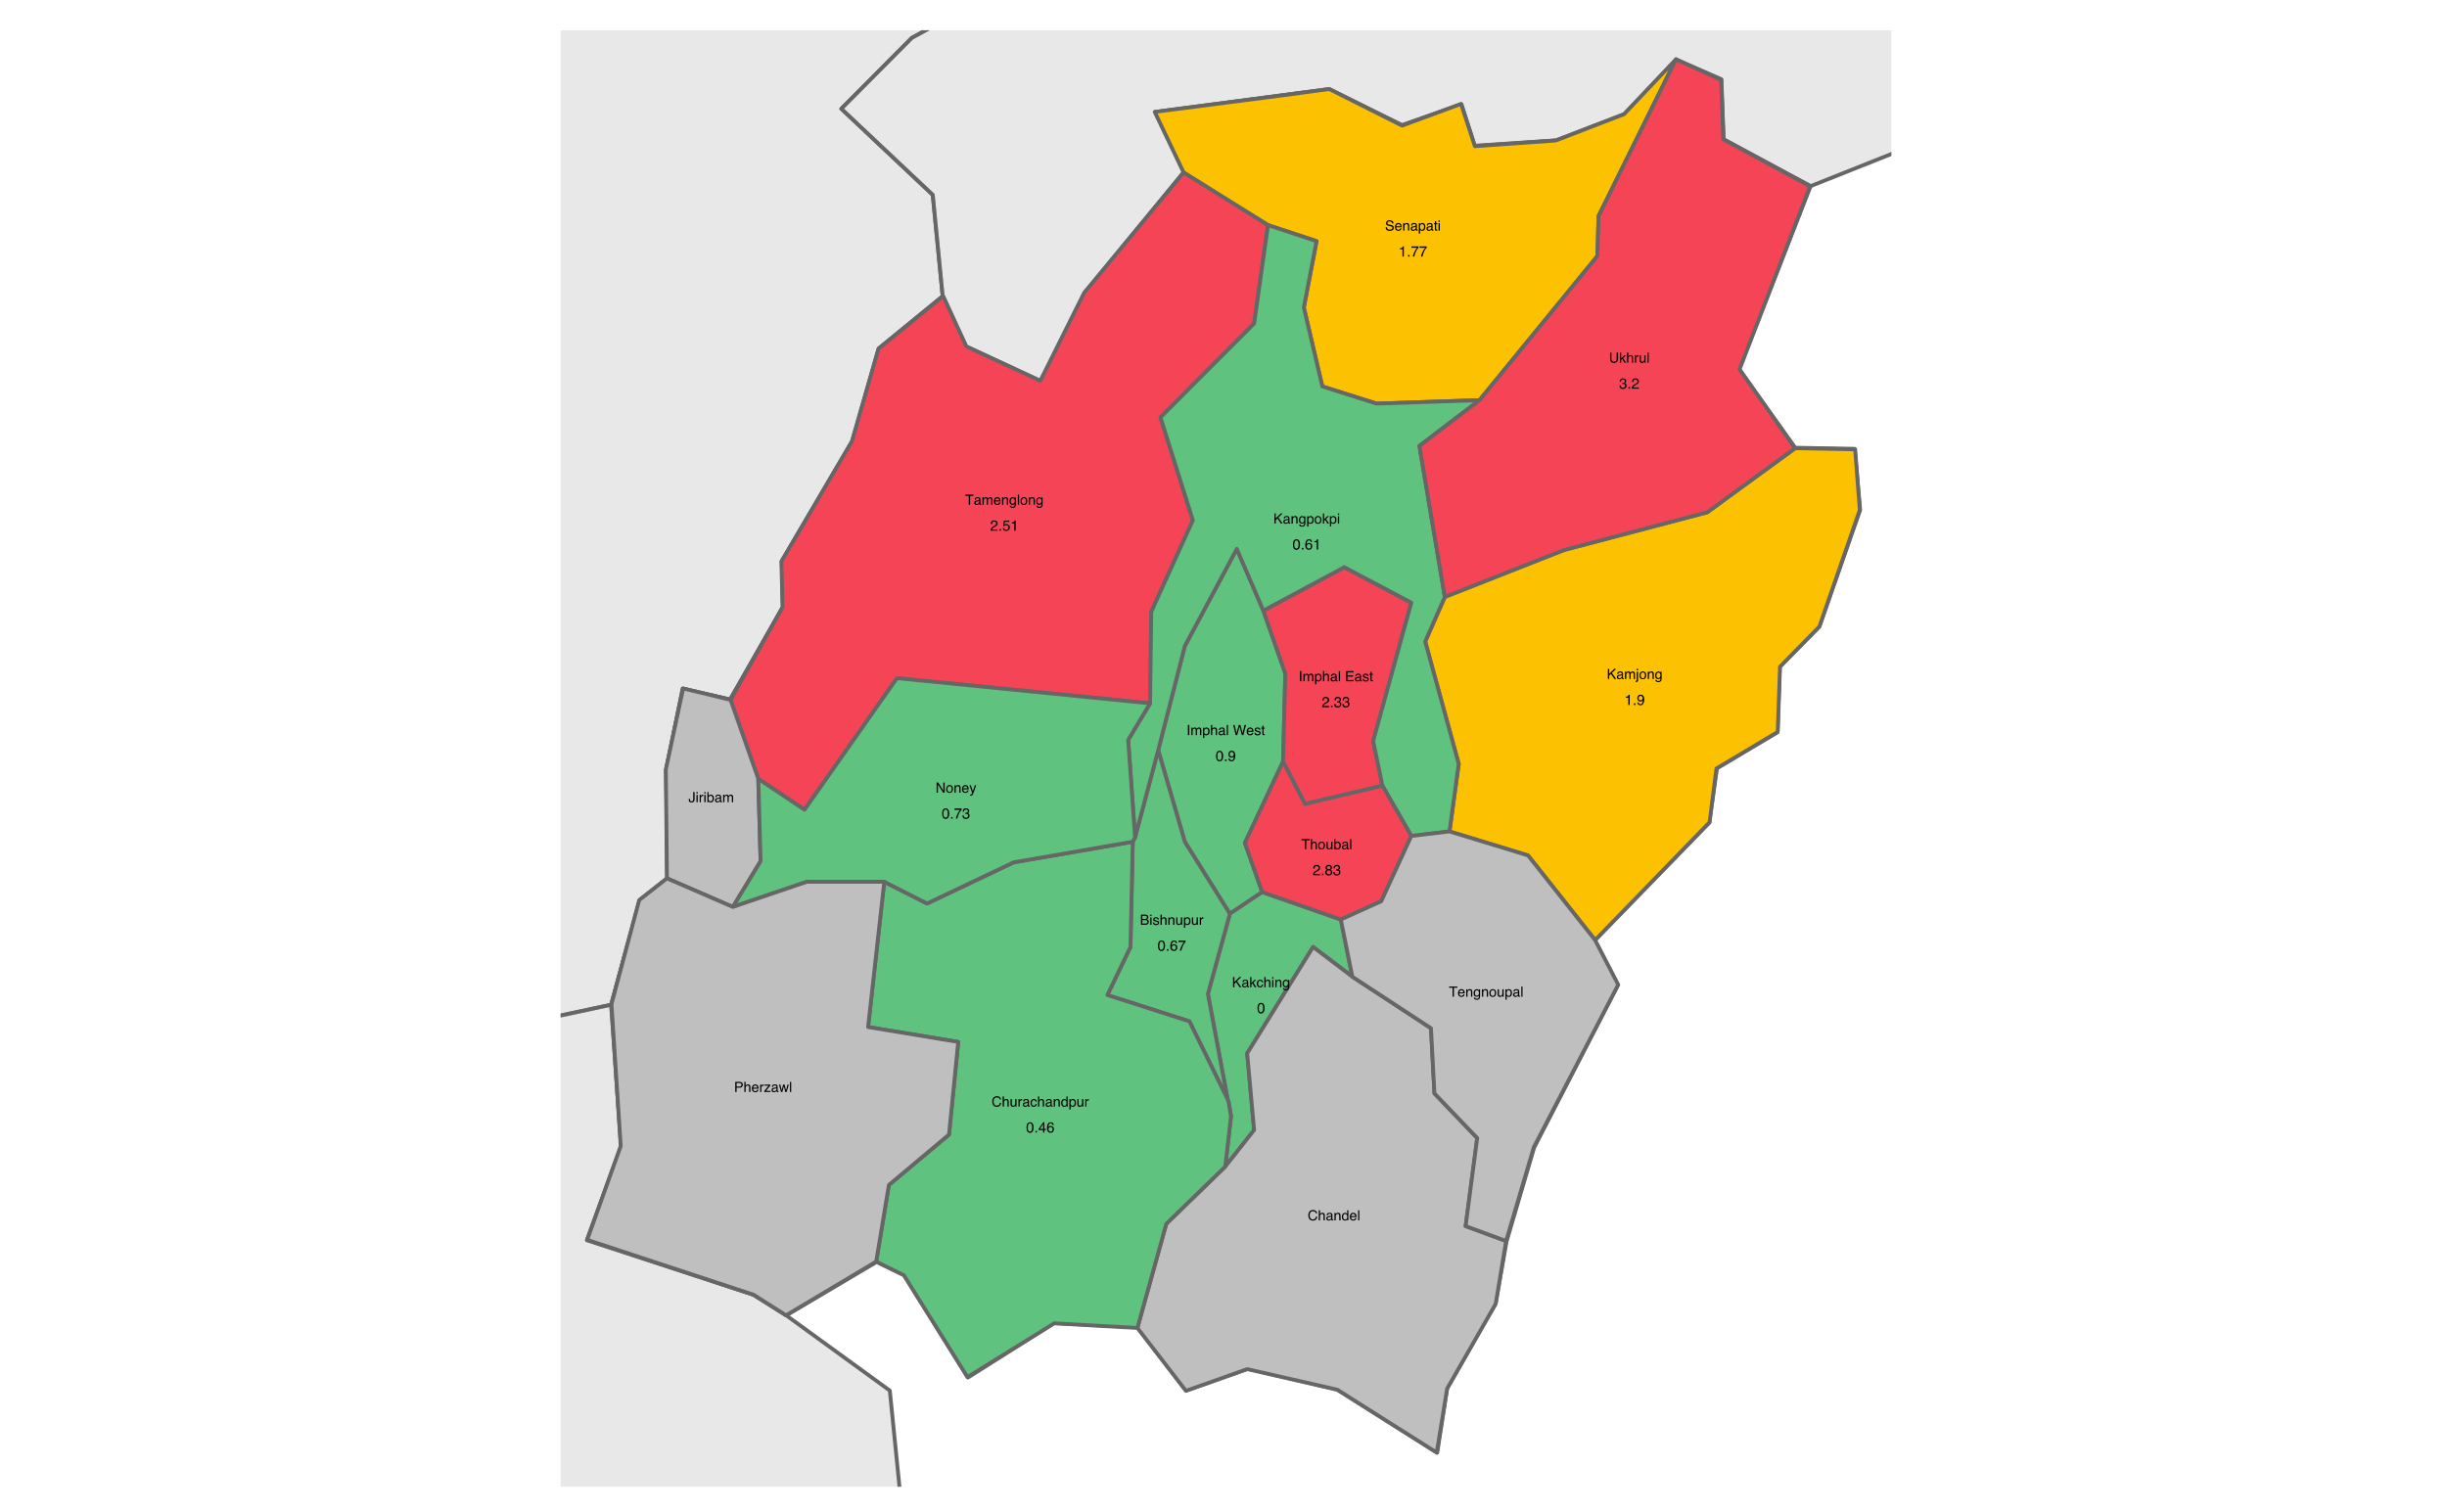 <?xml version="1.0" encoding="UTF-8"?>
<svg xmlns="http://www.w3.org/2000/svg" xmlns:xlink="http://www.w3.org/1999/xlink" width="479pt" height="296pt" viewBox="0 0 479 296" version="1.1">
<defs>
<g>
<symbol overflow="visible" id="glyph0-0">
<path style="stroke:none;" d="M 0.156 0 L 0.156 -3.438 L 2.891 -3.438 L 2.891 0 Z M 2.453 -0.438 L 2.453 -3.016 L 0.578 -3.016 L 0.578 -0.438 Z M 2.453 -0.438 "/>
</symbol>
<symbol overflow="visible" id="glyph0-1">
<path style="stroke:none;" d="M 0.359 -3.438 L 1.016 -3.438 L 2.016 -0.531 L 2.984 -3.438 L 3.656 -3.438 L 3.656 0 L 3.203 0 L 3.203 -2.031 C 3.203 -2.102 3.203 -2.219 3.203 -2.375 C 3.211 -2.539 3.219 -2.719 3.219 -2.906 L 2.234 0 L 1.781 0 L 0.781 -2.906 L 0.781 -2.797 C 0.781 -2.711 0.781 -2.582 0.781 -2.406 C 0.789 -2.238 0.797 -2.113 0.797 -2.031 L 0.797 0 L 0.359 0 Z M 0.359 -3.438 "/>
</symbol>
<symbol overflow="visible" id="glyph0-2">
<path style="stroke:none;" d="M 0.625 -0.672 C 0.625 -0.547 0.672 -0.445 0.766 -0.375 C 0.859 -0.312 0.961 -0.281 1.078 -0.281 C 1.223 -0.281 1.367 -0.312 1.516 -0.375 C 1.742 -0.488 1.859 -0.676 1.859 -0.938 L 1.859 -1.281 C 1.805 -1.25 1.738 -1.219 1.656 -1.188 C 1.582 -1.164 1.504 -1.148 1.422 -1.141 L 1.172 -1.109 C 1.016 -1.086 0.898 -1.055 0.828 -1.016 C 0.691 -0.941 0.625 -0.828 0.625 -0.672 Z M 1.656 -1.516 C 1.75 -1.523 1.812 -1.566 1.844 -1.641 C 1.863 -1.68 1.875 -1.734 1.875 -1.797 C 1.875 -1.941 1.82 -2.047 1.719 -2.109 C 1.613 -2.18 1.469 -2.219 1.281 -2.219 C 1.062 -2.219 0.906 -2.156 0.812 -2.031 C 0.758 -1.969 0.727 -1.875 0.719 -1.75 L 0.328 -1.75 C 0.328 -2.051 0.422 -2.258 0.609 -2.375 C 0.805 -2.5 1.035 -2.562 1.297 -2.562 C 1.586 -2.562 1.828 -2.508 2.016 -2.406 C 2.191 -2.289 2.281 -2.113 2.281 -1.875 L 2.281 -0.438 C 2.281 -0.383 2.289 -0.344 2.312 -0.312 C 2.332 -0.289 2.367 -0.281 2.422 -0.281 C 2.441 -0.281 2.461 -0.281 2.484 -0.281 C 2.516 -0.289 2.539 -0.297 2.562 -0.297 L 2.562 0.016 C 2.5 0.035 2.445 0.047 2.406 0.047 C 2.375 0.047 2.332 0.047 2.281 0.047 C 2.133 0.047 2.023 0 1.953 -0.094 C 1.922 -0.156 1.898 -0.234 1.891 -0.328 C 1.797 -0.211 1.672 -0.113 1.516 -0.031 C 1.359 0.039 1.18 0.078 0.984 0.078 C 0.754 0.078 0.562 0.008 0.406 -0.125 C 0.258 -0.27 0.188 -0.445 0.188 -0.656 C 0.188 -0.883 0.258 -1.062 0.406 -1.188 C 0.551 -1.32 0.742 -1.406 0.984 -1.438 Z M 1.297 -2.562 Z M 1.297 -2.562 "/>
</symbol>
<symbol overflow="visible" id="glyph0-3">
<path style="stroke:none;" d="M 0.312 -2.516 L 0.703 -2.516 L 0.703 -2.156 C 0.828 -2.301 0.953 -2.406 1.078 -2.469 C 1.211 -2.531 1.363 -2.562 1.531 -2.562 C 1.883 -2.562 2.125 -2.438 2.25 -2.188 C 2.32 -2.051 2.359 -1.859 2.359 -1.609 L 2.359 0 L 1.922 0 L 1.922 -1.578 C 1.922 -1.734 1.898 -1.859 1.859 -1.953 C 1.785 -2.109 1.648 -2.188 1.453 -2.188 C 1.348 -2.188 1.266 -2.176 1.203 -2.156 C 1.086 -2.125 0.988 -2.055 0.906 -1.953 C 0.832 -1.867 0.785 -1.781 0.766 -1.688 C 0.742 -1.602 0.734 -1.477 0.734 -1.312 L 0.734 0 L 0.312 0 Z M 1.297 -2.562 Z M 1.297 -2.562 "/>
</symbol>
<symbol overflow="visible" id="glyph0-4">
<path style="stroke:none;" d="M 0.312 -2.5 L 0.734 -2.5 L 0.734 0 L 0.312 0 Z M 0.312 -3.438 L 0.734 -3.438 L 0.734 -2.969 L 0.312 -2.969 Z M 0.312 -3.438 "/>
</symbol>
<symbol overflow="visible" id="glyph0-5">
<path style="stroke:none;" d="M 1.375 -0.281 C 1.562 -0.281 1.719 -0.363 1.844 -0.531 C 1.977 -0.695 2.047 -0.941 2.047 -1.266 C 2.047 -1.461 2.02 -1.633 1.969 -1.781 C 1.852 -2.062 1.656 -2.203 1.375 -2.203 C 1.082 -2.203 0.879 -2.055 0.766 -1.766 C 0.711 -1.609 0.688 -1.41 0.688 -1.172 C 0.688 -0.973 0.711 -0.805 0.766 -0.672 C 0.879 -0.41 1.082 -0.281 1.375 -0.281 Z M 0.281 -2.5 L 0.688 -2.5 L 0.688 -2.172 C 0.77 -2.273 0.863 -2.359 0.969 -2.422 C 1.102 -2.516 1.27 -2.562 1.469 -2.562 C 1.75 -2.562 1.988 -2.453 2.188 -2.234 C 2.383 -2.023 2.484 -1.719 2.484 -1.312 C 2.484 -0.758 2.344 -0.367 2.062 -0.141 C 1.875 0.004 1.66 0.078 1.422 0.078 C 1.234 0.078 1.078 0.035 0.953 -0.047 C 0.879 -0.086 0.797 -0.164 0.703 -0.281 L 0.703 1 L 0.281 1 Z M 0.281 -2.5 "/>
</symbol>
<symbol overflow="visible" id="glyph0-6">
<path style="stroke:none;" d="M 0.734 -2.516 L 0.734 -0.844 C 0.734 -0.719 0.754 -0.613 0.797 -0.531 C 0.867 -0.375 1.004 -0.297 1.203 -0.297 C 1.504 -0.297 1.707 -0.43 1.812 -0.703 C 1.863 -0.836 1.891 -1.031 1.891 -1.281 L 1.891 -2.516 L 2.312 -2.516 L 2.312 0 L 1.922 0 L 1.922 -0.375 C 1.867 -0.281 1.801 -0.195 1.719 -0.125 C 1.562 0 1.367 0.062 1.141 0.062 C 0.773 0.062 0.531 -0.055 0.406 -0.297 C 0.332 -0.422 0.297 -0.586 0.297 -0.797 L 0.297 -2.516 Z M 1.312 -2.562 Z M 1.312 -2.562 "/>
</symbol>
<symbol overflow="visible" id="glyph0-7">
<path style="stroke:none;" d="M 0.328 -2.516 L 0.719 -2.516 L 0.719 -2.078 C 0.75 -2.16 0.828 -2.258 0.953 -2.375 C 1.086 -2.5 1.238 -2.562 1.406 -2.562 C 1.414 -2.562 1.426 -2.562 1.438 -2.562 C 1.457 -2.562 1.492 -2.555 1.547 -2.547 L 1.547 -2.109 C 1.516 -2.109 1.488 -2.109 1.469 -2.109 C 1.445 -2.117 1.426 -2.125 1.406 -2.125 C 1.188 -2.125 1.02 -2.051 0.906 -1.906 C 0.801 -1.77 0.75 -1.613 0.75 -1.438 L 0.75 0 L 0.328 0 Z M 0.328 -2.516 "/>
</symbol>
<symbol overflow="visible" id="glyph1-0">
<path style="stroke:none;" d="M 0.094 0 L 0.094 -1.984 L 1.656 -1.984 L 1.656 0 Z M 1.422 -0.25 L 1.422 -1.734 L 0.344 -1.734 L 0.344 -0.25 Z M 1.422 -0.25 "/>
</symbol>
<symbol overflow="visible" id="glyph1-1">
<path style="stroke:none;" d="M 0.203 -1.984 L 0.469 -1.984 L 0.469 -1.016 L 1.438 -1.984 L 1.812 -1.984 L 0.984 -1.188 L 1.828 0 L 1.484 0 L 0.797 -1 L 0.469 -0.688 L 0.469 0 L 0.203 0 Z M 0.203 -1.984 "/>
</symbol>
<symbol overflow="visible" id="glyph1-2">
<path style="stroke:none;" d="M 0.359 -0.391 C 0.359 -0.316 0.383 -0.258 0.438 -0.219 C 0.488 -0.176 0.551 -0.156 0.625 -0.156 C 0.707 -0.156 0.789 -0.176 0.875 -0.219 C 1.008 -0.281 1.078 -0.391 1.078 -0.547 L 1.078 -0.734 C 1.047 -0.711 1.004 -0.695 0.953 -0.688 C 0.91 -0.676 0.867 -0.664 0.828 -0.656 L 0.672 -0.641 C 0.586 -0.629 0.523 -0.613 0.484 -0.594 C 0.398 -0.551 0.359 -0.484 0.359 -0.391 Z M 0.953 -0.875 C 1.004 -0.883 1.039 -0.91 1.062 -0.953 C 1.07 -0.973 1.078 -1.004 1.078 -1.047 C 1.078 -1.117 1.047 -1.176 0.984 -1.219 C 0.93 -1.258 0.848 -1.281 0.734 -1.281 C 0.609 -1.281 0.52 -1.242 0.469 -1.172 C 0.438 -1.129 0.414 -1.07 0.406 -1 L 0.188 -1 C 0.188 -1.176 0.242 -1.301 0.359 -1.375 C 0.473 -1.445 0.602 -1.484 0.75 -1.484 C 0.914 -1.484 1.051 -1.453 1.156 -1.391 C 1.258 -1.316 1.312 -1.211 1.312 -1.078 L 1.312 -0.25 C 1.312 -0.219 1.316 -0.195 1.328 -0.188 C 1.336 -0.176 1.363 -0.172 1.406 -0.172 C 1.414 -0.172 1.426 -0.172 1.438 -0.172 C 1.445 -0.172 1.461 -0.172 1.484 -0.172 L 1.484 0 C 1.441 0.008 1.41 0.016 1.391 0.016 C 1.367 0.023 1.344 0.031 1.312 0.031 C 1.227 0.031 1.164 0 1.125 -0.062 C 1.102 -0.094 1.094 -0.133 1.094 -0.188 C 1.039 -0.125 0.969 -0.066 0.875 -0.016 C 0.781 0.023 0.676 0.047 0.562 0.047 C 0.426 0.047 0.316 0.004 0.234 -0.078 C 0.148 -0.16 0.109 -0.258 0.109 -0.375 C 0.109 -0.508 0.148 -0.613 0.234 -0.688 C 0.316 -0.758 0.426 -0.805 0.562 -0.828 Z M 0.75 -1.484 Z M 0.75 -1.484 "/>
</symbol>
<symbol overflow="visible" id="glyph1-3">
<path style="stroke:none;" d="M 0.172 -1.453 L 0.422 -1.453 L 0.422 -1.234 C 0.473 -1.305 0.523 -1.359 0.578 -1.391 C 0.66 -1.453 0.75 -1.484 0.844 -1.484 C 0.957 -1.484 1.051 -1.453 1.125 -1.391 C 1.164 -1.359 1.203 -1.312 1.234 -1.25 C 1.285 -1.32 1.348 -1.379 1.422 -1.422 C 1.492 -1.461 1.578 -1.484 1.672 -1.484 C 1.867 -1.484 2 -1.41 2.062 -1.266 C 2.102 -1.191 2.125 -1.094 2.125 -0.969 L 2.125 0 L 1.875 0 L 1.875 -1 C 1.875 -1.102 1.848 -1.172 1.797 -1.203 C 1.754 -1.234 1.695 -1.25 1.625 -1.25 C 1.531 -1.25 1.445 -1.219 1.375 -1.156 C 1.301 -1.094 1.266 -0.988 1.266 -0.844 L 1.266 0 L 1.031 0 L 1.031 -0.938 C 1.031 -1.039 1.016 -1.113 0.984 -1.156 C 0.953 -1.227 0.883 -1.266 0.781 -1.266 C 0.688 -1.266 0.602 -1.227 0.531 -1.156 C 0.457 -1.082 0.422 -0.953 0.422 -0.766 L 0.422 0 L 0.172 0 Z M 0.172 -1.453 "/>
</symbol>
<symbol overflow="visible" id="glyph1-4">
<path style="stroke:none;" d="M 0.422 -1.703 L 0.172 -1.703 L 0.172 -1.984 L 0.422 -1.984 Z M -0.047 0.359 C 0.055 0.359 0.117 0.348 0.141 0.328 C 0.16 0.316 0.172 0.27 0.172 0.188 L 0.172 -1.438 L 0.422 -1.438 L 0.422 0.219 C 0.422 0.32 0.406 0.398 0.375 0.453 C 0.312 0.535 0.203 0.578 0.047 0.578 C 0.035 0.578 0.02 0.578 0 0.578 C -0.008 0.578 -0.023 0.578 -0.047 0.578 Z M -0.047 0.359 "/>
</symbol>
<symbol overflow="visible" id="glyph1-5">
<path style="stroke:none;" d="M 0.75 -0.156 C 0.914 -0.156 1.023 -0.211 1.078 -0.328 C 1.141 -0.453 1.172 -0.594 1.172 -0.75 C 1.172 -0.883 1.148 -0.992 1.109 -1.078 C 1.035 -1.211 0.914 -1.281 0.75 -1.281 C 0.602 -1.281 0.492 -1.223 0.422 -1.109 C 0.359 -0.992 0.328 -0.859 0.328 -0.703 C 0.328 -0.547 0.359 -0.414 0.422 -0.312 C 0.492 -0.207 0.602 -0.156 0.75 -0.156 Z M 0.766 -1.484 C 0.953 -1.484 1.109 -1.422 1.234 -1.297 C 1.359 -1.172 1.422 -0.988 1.422 -0.75 C 1.422 -0.52 1.363 -0.328 1.25 -0.172 C 1.145 -0.023 0.973 0.047 0.734 0.047 C 0.535 0.047 0.375 -0.016 0.25 -0.141 C 0.133 -0.273 0.078 -0.457 0.078 -0.688 C 0.078 -0.938 0.141 -1.129 0.266 -1.266 C 0.391 -1.41 0.555 -1.484 0.766 -1.484 Z M 0.75 -1.484 Z M 0.75 -1.484 "/>
</symbol>
<symbol overflow="visible" id="glyph1-6">
<path style="stroke:none;" d="M 0.172 -1.453 L 0.406 -1.453 L 0.406 -1.234 C 0.477 -1.328 0.551 -1.391 0.625 -1.422 C 0.695 -1.461 0.781 -1.484 0.875 -1.484 C 1.082 -1.484 1.223 -1.41 1.297 -1.266 C 1.336 -1.18 1.359 -1.066 1.359 -0.922 L 1.359 0 L 1.109 0 L 1.109 -0.906 C 1.109 -1 1.098 -1.07 1.078 -1.125 C 1.023 -1.219 0.941 -1.266 0.828 -1.266 C 0.773 -1.266 0.727 -1.258 0.688 -1.25 C 0.625 -1.227 0.566 -1.188 0.516 -1.125 C 0.473 -1.07 0.445 -1.02 0.438 -0.969 C 0.426 -0.926 0.422 -0.852 0.422 -0.75 L 0.422 0 L 0.172 0 Z M 0.75 -1.484 Z M 0.75 -1.484 "/>
</symbol>
<symbol overflow="visible" id="glyph1-7">
<path style="stroke:none;" d="M 0.688 -1.469 C 0.801 -1.469 0.898 -1.441 0.984 -1.391 C 1.023 -1.359 1.07 -1.312 1.125 -1.25 L 1.125 -1.438 L 1.344 -1.438 L 1.344 -0.125 C 1.344 0.062 1.316 0.207 1.266 0.312 C 1.172 0.508 0.984 0.609 0.703 0.609 C 0.547 0.609 0.41 0.57 0.297 0.5 C 0.191 0.438 0.133 0.328 0.125 0.172 L 0.375 0.172 C 0.383 0.242 0.406 0.297 0.438 0.328 C 0.5 0.379 0.586 0.406 0.703 0.406 C 0.891 0.406 1.008 0.344 1.062 0.219 C 1.102 0.133 1.117 -0.004 1.109 -0.203 C 1.066 -0.129 1.008 -0.07 0.938 -0.031 C 0.875 0 0.785 0.016 0.672 0.016 C 0.516 0.016 0.375 -0.035 0.25 -0.141 C 0.133 -0.254 0.078 -0.441 0.078 -0.703 C 0.078 -0.941 0.133 -1.129 0.25 -1.266 C 0.375 -1.398 0.52 -1.469 0.688 -1.469 Z M 1.125 -0.734 C 1.125 -0.91 1.086 -1.039 1.016 -1.125 C 0.941 -1.207 0.848 -1.25 0.734 -1.25 C 0.566 -1.25 0.445 -1.172 0.375 -1.016 C 0.344 -0.93 0.328 -0.82 0.328 -0.688 C 0.328 -0.52 0.359 -0.395 0.422 -0.312 C 0.492 -0.227 0.586 -0.188 0.703 -0.188 C 0.867 -0.188 0.988 -0.266 1.062 -0.422 C 1.102 -0.504 1.125 -0.609 1.125 -0.734 Z M 0.719 -1.484 Z M 0.719 -1.484 "/>
</symbol>
<symbol overflow="visible" id="glyph1-8">
<path style="stroke:none;" d="M 0.391 -0.641 C 0.391 -0.523 0.414 -0.43 0.469 -0.359 C 0.551 -0.234 0.707 -0.172 0.938 -0.172 C 1.039 -0.172 1.133 -0.188 1.219 -0.219 C 1.375 -0.27 1.453 -0.367 1.453 -0.516 C 1.453 -0.617 1.422 -0.695 1.359 -0.75 C 1.285 -0.789 1.176 -0.828 1.031 -0.859 L 0.766 -0.922 C 0.586 -0.961 0.461 -1.004 0.391 -1.047 C 0.266 -1.129 0.203 -1.254 0.203 -1.422 C 0.203 -1.598 0.258 -1.742 0.375 -1.859 C 0.5 -1.973 0.676 -2.031 0.906 -2.031 C 1.113 -2.031 1.289 -1.977 1.438 -1.875 C 1.582 -1.781 1.656 -1.625 1.656 -1.406 L 1.406 -1.406 C 1.395 -1.508 1.363 -1.586 1.312 -1.641 C 1.227 -1.742 1.094 -1.797 0.906 -1.797 C 0.738 -1.797 0.617 -1.766 0.547 -1.703 C 0.484 -1.641 0.453 -1.562 0.453 -1.469 C 0.453 -1.375 0.492 -1.301 0.578 -1.25 C 0.629 -1.227 0.75 -1.191 0.938 -1.141 L 1.219 -1.078 C 1.352 -1.047 1.457 -1.004 1.531 -0.953 C 1.656 -0.859 1.719 -0.727 1.719 -0.562 C 1.719 -0.332 1.633 -0.172 1.469 -0.078 C 1.312 0.016 1.129 0.062 0.922 0.062 C 0.672 0.062 0.477 0 0.344 -0.125 C 0.195 -0.25 0.129 -0.422 0.141 -0.641 Z M 0.922 -2.031 Z M 0.922 -2.031 "/>
</symbol>
<symbol overflow="visible" id="glyph1-9">
<path style="stroke:none;" d="M 0.781 -1.484 C 0.883 -1.484 0.984 -1.457 1.078 -1.406 C 1.172 -1.352 1.242 -1.289 1.297 -1.219 C 1.348 -1.145 1.379 -1.062 1.391 -0.969 C 1.41 -0.895 1.422 -0.785 1.422 -0.641 L 0.359 -0.641 C 0.359 -0.492 0.391 -0.375 0.453 -0.281 C 0.523 -0.195 0.629 -0.156 0.766 -0.156 C 0.891 -0.156 0.988 -0.195 1.062 -0.281 C 1.102 -0.332 1.133 -0.391 1.156 -0.453 L 1.391 -0.453 C 1.391 -0.398 1.367 -0.336 1.328 -0.266 C 1.297 -0.203 1.258 -0.148 1.219 -0.109 C 1.145 -0.047 1.051 0 0.938 0.031 C 0.883 0.039 0.82 0.047 0.75 0.047 C 0.562 0.047 0.406 -0.016 0.281 -0.141 C 0.156 -0.273 0.094 -0.461 0.094 -0.703 C 0.094 -0.93 0.156 -1.117 0.281 -1.266 C 0.406 -1.41 0.57 -1.484 0.781 -1.484 Z M 1.172 -0.844 C 1.16 -0.945 1.133 -1.031 1.094 -1.094 C 1.031 -1.207 0.922 -1.266 0.766 -1.266 C 0.648 -1.266 0.555 -1.223 0.484 -1.141 C 0.41 -1.066 0.367 -0.969 0.359 -0.844 Z M 0.75 -1.484 Z M 0.75 -1.484 "/>
</symbol>
<symbol overflow="visible" id="glyph1-10">
<path style="stroke:none;" d="M 0.781 -0.156 C 0.895 -0.156 0.988 -0.203 1.062 -0.297 C 1.145 -0.398 1.188 -0.547 1.188 -0.734 C 1.188 -0.848 1.172 -0.945 1.141 -1.031 C 1.078 -1.188 0.957 -1.266 0.781 -1.266 C 0.613 -1.266 0.5 -1.18 0.438 -1.016 C 0.406 -0.922 0.391 -0.805 0.391 -0.672 C 0.391 -0.555 0.406 -0.461 0.438 -0.391 C 0.5 -0.234 0.613 -0.156 0.781 -0.156 Z M 0.156 -1.438 L 0.391 -1.438 L 0.391 -1.25 C 0.441 -1.312 0.5 -1.363 0.562 -1.406 C 0.633 -1.457 0.727 -1.484 0.844 -1.484 C 1.008 -1.484 1.148 -1.422 1.266 -1.297 C 1.379 -1.172 1.438 -0.988 1.438 -0.75 C 1.438 -0.438 1.352 -0.211 1.188 -0.078 C 1.082 0.004 0.961 0.047 0.828 0.047 C 0.711 0.047 0.617 0.023 0.547 -0.016 C 0.504 -0.047 0.457 -0.094 0.406 -0.156 L 0.406 0.578 L 0.156 0.578 Z M 0.156 -1.438 "/>
</symbol>
<symbol overflow="visible" id="glyph1-11">
<path style="stroke:none;" d="M 0.234 -1.844 L 0.469 -1.844 L 0.469 -1.453 L 0.703 -1.453 L 0.703 -1.25 L 0.469 -1.25 L 0.469 -0.297 C 0.469 -0.254 0.488 -0.223 0.531 -0.203 C 0.539 -0.191 0.57 -0.188 0.625 -0.188 C 0.633 -0.188 0.645 -0.188 0.656 -0.188 C 0.664 -0.188 0.68 -0.188 0.703 -0.188 L 0.703 0 C 0.672 0.008 0.641 0.016 0.609 0.016 C 0.586 0.016 0.555 0.016 0.516 0.016 C 0.398 0.016 0.32 -0.008 0.281 -0.062 C 0.25 -0.125 0.234 -0.203 0.234 -0.297 L 0.234 -1.25 L 0.031 -1.25 L 0.031 -1.453 L 0.234 -1.453 Z M 0.234 -1.844 "/>
</symbol>
<symbol overflow="visible" id="glyph1-12">
<path style="stroke:none;" d="M 0.172 -1.438 L 0.422 -1.438 L 0.422 0 L 0.172 0 Z M 0.172 -1.984 L 0.422 -1.984 L 0.422 -1.703 L 0.172 -1.703 Z M 0.172 -1.984 "/>
</symbol>
<symbol overflow="visible" id="glyph1-13">
<path style="stroke:none;" d="M 1.656 -1.984 L 1.656 -1.75 L 0.984 -1.75 L 0.984 0 L 0.719 0 L 0.719 -1.75 L 0.047 -1.75 L 0.047 -1.984 Z M 1.656 -1.984 "/>
</symbol>
<symbol overflow="visible" id="glyph1-14">
<path style="stroke:none;" d="M 0.188 -1.984 L 0.422 -1.984 L 0.422 0 L 0.188 0 Z M 0.188 -1.984 "/>
</symbol>
<symbol overflow="visible" id="glyph1-15">
<path style="stroke:none;" d="M 0.266 -1.984 L 0.547 -1.984 L 0.547 0 L 0.266 0 Z M 0.266 -1.984 "/>
</symbol>
<symbol overflow="visible" id="glyph1-16">
<path style="stroke:none;" d="M 0.172 -1.984 L 0.422 -1.984 L 0.422 -1.25 C 0.473 -1.32 0.523 -1.375 0.578 -1.406 C 0.648 -1.457 0.75 -1.484 0.875 -1.484 C 1.082 -1.484 1.223 -1.41 1.297 -1.266 C 1.336 -1.18 1.359 -1.066 1.359 -0.922 L 1.359 0 L 1.109 0 L 1.109 -0.906 C 1.109 -1.02 1.094 -1.098 1.062 -1.141 C 1.02 -1.223 0.938 -1.266 0.812 -1.266 C 0.719 -1.266 0.629 -1.227 0.547 -1.156 C 0.461 -1.094 0.422 -0.961 0.422 -0.766 L 0.422 0 L 0.172 0 Z M 0.172 -1.984 "/>
</symbol>
<symbol overflow="visible" id="glyph1-17">
<path style="stroke:none;" d=""/>
</symbol>
<symbol overflow="visible" id="glyph1-18">
<path style="stroke:none;" d="M 0.344 -1.984 L 0.719 -0.375 L 1.156 -1.984 L 1.453 -1.984 L 1.906 -0.375 L 2.281 -1.984 L 2.578 -1.984 L 2.047 0 L 1.766 0 L 1.312 -1.641 L 0.844 0 L 0.562 0 L 0.047 -1.984 Z M 0.344 -1.984 "/>
</symbol>
<symbol overflow="visible" id="glyph1-19">
<path style="stroke:none;" d="M 0.328 -0.453 C 0.328 -0.367 0.348 -0.305 0.391 -0.266 C 0.441 -0.191 0.547 -0.156 0.703 -0.156 C 0.797 -0.156 0.875 -0.172 0.938 -0.203 C 1.008 -0.242 1.047 -0.305 1.047 -0.391 C 1.047 -0.453 1.016 -0.5 0.953 -0.531 C 0.922 -0.551 0.852 -0.57 0.75 -0.594 L 0.562 -0.656 C 0.438 -0.688 0.344 -0.719 0.281 -0.75 C 0.176 -0.812 0.125 -0.906 0.125 -1.031 C 0.125 -1.164 0.172 -1.273 0.266 -1.359 C 0.367 -1.441 0.504 -1.484 0.672 -1.484 C 0.891 -1.484 1.047 -1.422 1.141 -1.297 C 1.203 -1.211 1.234 -1.125 1.234 -1.031 L 1 -1.031 C 1 -1.082 0.984 -1.133 0.953 -1.188 C 0.891 -1.25 0.789 -1.281 0.656 -1.281 C 0.562 -1.281 0.488 -1.258 0.438 -1.219 C 0.395 -1.188 0.375 -1.141 0.375 -1.078 C 0.375 -1.016 0.406 -0.969 0.469 -0.938 C 0.508 -0.914 0.562 -0.895 0.625 -0.875 L 0.797 -0.828 C 0.961 -0.785 1.078 -0.75 1.141 -0.719 C 1.234 -0.656 1.281 -0.555 1.281 -0.422 C 1.281 -0.285 1.227 -0.172 1.125 -0.078 C 1.031 0.016 0.883 0.062 0.688 0.062 C 0.477 0.062 0.328 0.016 0.234 -0.078 C 0.141 -0.18 0.094 -0.305 0.094 -0.453 Z M 0.688 -1.484 Z M 0.688 -1.484 "/>
</symbol>
<symbol overflow="visible" id="glyph1-20">
<path style="stroke:none;" d="M 0.172 -1.984 L 0.406 -1.984 L 0.406 -0.828 L 1.031 -1.453 L 1.344 -1.453 L 0.781 -0.906 L 1.375 0 L 1.062 0 L 0.609 -0.734 L 0.406 -0.547 L 0.406 0 L 0.172 0 Z M 0.172 -1.984 "/>
</symbol>
<symbol overflow="visible" id="glyph1-21">
<path style="stroke:none;" d="M 0.734 -1.484 C 0.898 -1.484 1.031 -1.441 1.125 -1.359 C 1.227 -1.285 1.289 -1.148 1.312 -0.953 L 1.078 -0.953 C 1.066 -1.047 1.035 -1.117 0.984 -1.172 C 0.93 -1.234 0.848 -1.266 0.734 -1.266 C 0.578 -1.266 0.469 -1.191 0.406 -1.047 C 0.363 -0.941 0.344 -0.82 0.344 -0.688 C 0.344 -0.539 0.367 -0.414 0.422 -0.312 C 0.484 -0.219 0.582 -0.172 0.719 -0.172 C 0.82 -0.172 0.898 -0.195 0.953 -0.25 C 1.016 -0.312 1.055 -0.398 1.078 -0.516 L 1.312 -0.516 C 1.289 -0.316 1.223 -0.172 1.109 -0.078 C 1.004 0.004 0.867 0.047 0.703 0.047 C 0.516 0.047 0.363 -0.02 0.25 -0.156 C 0.133 -0.301 0.078 -0.477 0.078 -0.688 C 0.078 -0.938 0.141 -1.129 0.266 -1.266 C 0.391 -1.41 0.547 -1.484 0.734 -1.484 Z M 0.703 -1.484 Z M 0.703 -1.484 "/>
</symbol>
<symbol overflow="visible" id="glyph1-22">
<path style="stroke:none;" d="M 0.953 -1.141 C 1.066 -1.141 1.156 -1.156 1.219 -1.188 C 1.32 -1.238 1.375 -1.328 1.375 -1.453 C 1.375 -1.586 1.32 -1.676 1.219 -1.719 C 1.156 -1.75 1.066 -1.766 0.953 -1.766 L 0.469 -1.766 L 0.469 -1.141 Z M 1.047 -0.234 C 1.211 -0.234 1.332 -0.281 1.406 -0.375 C 1.445 -0.438 1.469 -0.508 1.469 -0.594 C 1.469 -0.738 1.398 -0.836 1.266 -0.891 C 1.203 -0.91 1.113 -0.922 1 -0.922 L 0.469 -0.922 L 0.469 -0.234 Z M 0.203 -1.984 L 1.062 -1.984 C 1.289 -1.984 1.453 -1.914 1.547 -1.781 C 1.609 -1.695 1.641 -1.602 1.641 -1.5 C 1.641 -1.363 1.602 -1.258 1.531 -1.188 C 1.488 -1.145 1.438 -1.102 1.375 -1.062 C 1.477 -1.031 1.551 -0.988 1.594 -0.938 C 1.688 -0.852 1.734 -0.734 1.734 -0.578 C 1.734 -0.453 1.691 -0.336 1.609 -0.234 C 1.492 -0.078 1.305 0 1.047 0 L 0.203 0 Z M 0.203 -1.984 "/>
</symbol>
<symbol overflow="visible" id="glyph1-23">
<path style="stroke:none;" d="M 0.422 -1.453 L 0.422 -0.484 C 0.422 -0.41 0.43 -0.352 0.453 -0.312 C 0.492 -0.219 0.578 -0.172 0.703 -0.172 C 0.867 -0.172 0.984 -0.25 1.047 -0.406 C 1.078 -0.488 1.094 -0.598 1.094 -0.734 L 1.094 -1.453 L 1.344 -1.453 L 1.344 0 L 1.109 0 L 1.109 -0.219 C 1.078 -0.156 1.039 -0.109 1 -0.078 C 0.906 0.004 0.789 0.047 0.656 0.047 C 0.445 0.047 0.305 -0.023 0.234 -0.172 C 0.191 -0.242 0.172 -0.344 0.172 -0.469 L 0.172 -1.453 Z M 0.75 -1.484 Z M 0.75 -1.484 "/>
</symbol>
<symbol overflow="visible" id="glyph1-24">
<path style="stroke:none;" d="M 0.188 -1.453 L 0.422 -1.453 L 0.422 -1.203 C 0.43 -1.242 0.473 -1.301 0.547 -1.375 C 0.629 -1.445 0.719 -1.484 0.812 -1.484 C 0.812 -1.484 0.816 -1.477 0.828 -1.469 C 0.836 -1.469 0.859 -1.469 0.891 -1.469 L 0.891 -1.219 C 0.867 -1.219 0.852 -1.219 0.844 -1.219 C 0.832 -1.219 0.82 -1.219 0.812 -1.219 C 0.688 -1.219 0.586 -1.176 0.516 -1.094 C 0.453 -1.02 0.422 -0.93 0.422 -0.828 L 0.422 0 L 0.188 0 Z M 0.188 -1.453 "/>
</symbol>
<symbol overflow="visible" id="glyph1-25">
<path style="stroke:none;" d="M 1.047 -2.031 C 1.297 -2.031 1.488 -1.961 1.625 -1.828 C 1.77 -1.703 1.848 -1.555 1.859 -1.391 L 1.594 -1.391 C 1.57 -1.516 1.516 -1.613 1.422 -1.688 C 1.336 -1.758 1.211 -1.797 1.047 -1.797 C 0.848 -1.797 0.688 -1.727 0.562 -1.594 C 0.445 -1.457 0.391 -1.25 0.391 -0.969 C 0.391 -0.738 0.441 -0.551 0.547 -0.406 C 0.66 -0.258 0.828 -0.188 1.047 -0.188 C 1.242 -0.188 1.395 -0.258 1.5 -0.406 C 1.551 -0.488 1.594 -0.598 1.625 -0.734 L 1.875 -0.734 C 1.852 -0.523 1.781 -0.348 1.656 -0.203 C 1.488 -0.035 1.273 0.047 1.016 0.047 C 0.785 0.047 0.594 -0.02 0.438 -0.156 C 0.227 -0.344 0.125 -0.629 0.125 -1.016 C 0.125 -1.305 0.203 -1.547 0.359 -1.734 C 0.523 -1.93 0.754 -2.031 1.047 -2.031 Z M 1 -2.031 Z M 1 -2.031 "/>
</symbol>
<symbol overflow="visible" id="glyph1-26">
<path style="stroke:none;" d="M 0.328 -0.703 C 0.328 -0.547 0.359 -0.414 0.422 -0.312 C 0.492 -0.207 0.602 -0.156 0.75 -0.156 C 0.863 -0.156 0.957 -0.203 1.031 -0.297 C 1.102 -0.398 1.141 -0.539 1.141 -0.719 C 1.141 -0.906 1.098 -1.039 1.016 -1.125 C 0.941 -1.219 0.852 -1.266 0.75 -1.266 C 0.625 -1.266 0.52 -1.219 0.438 -1.125 C 0.363 -1.031 0.328 -0.891 0.328 -0.703 Z M 0.703 -1.469 C 0.805 -1.469 0.895 -1.445 0.969 -1.406 C 1.02 -1.375 1.07 -1.328 1.125 -1.266 L 1.125 -1.984 L 1.359 -1.984 L 1.359 0 L 1.141 0 L 1.141 -0.203 C 1.078 -0.109 1.008 -0.039 0.938 0 C 0.863 0.031 0.773 0.047 0.672 0.047 C 0.504 0.047 0.363 -0.02 0.25 -0.156 C 0.133 -0.289 0.078 -0.469 0.078 -0.688 C 0.078 -0.906 0.129 -1.086 0.234 -1.234 C 0.336 -1.391 0.492 -1.469 0.703 -1.469 Z M 0.703 -1.469 "/>
</symbol>
<symbol overflow="visible" id="glyph1-27">
<path style="stroke:none;" d="M 0.234 -1.984 L 1.688 -1.984 L 1.688 -1.734 L 0.5 -1.734 L 0.5 -1.141 L 1.594 -1.141 L 1.594 -0.906 L 0.5 -0.906 L 0.5 -0.234 L 1.703 -0.234 L 1.703 0 L 0.234 0 Z M 0.969 -1.984 Z M 0.969 -1.984 "/>
</symbol>
<symbol overflow="visible" id="glyph1-28">
<path style="stroke:none;" d="M 1.188 -0.594 C 1.188 -0.426 1.16 -0.297 1.109 -0.203 C 1.016 -0.035 0.844 0.047 0.594 0.047 C 0.438 0.047 0.305 0.008 0.203 -0.062 C 0.098 -0.145 0.047 -0.289 0.047 -0.5 L 0.047 -0.641 L 0.297 -0.641 L 0.297 -0.5 C 0.297 -0.395 0.316 -0.312 0.359 -0.25 C 0.41 -0.195 0.488 -0.172 0.594 -0.172 C 0.738 -0.172 0.832 -0.219 0.875 -0.312 C 0.906 -0.375 0.922 -0.488 0.922 -0.656 L 0.922 -1.984 L 1.188 -1.984 Z M 1.188 -0.594 "/>
</symbol>
<symbol overflow="visible" id="glyph1-29">
<path style="stroke:none;" d="M 0.156 -1.984 L 0.391 -1.984 L 0.391 -1.266 C 0.441 -1.336 0.504 -1.391 0.578 -1.422 C 0.66 -1.461 0.742 -1.484 0.828 -1.484 C 1.004 -1.484 1.148 -1.422 1.266 -1.297 C 1.379 -1.172 1.438 -0.988 1.438 -0.75 C 1.438 -0.52 1.379 -0.328 1.266 -0.172 C 1.148 -0.023 1 0.047 0.812 0.047 C 0.695 0.047 0.602 0.02 0.531 -0.031 C 0.477 -0.062 0.43 -0.113 0.391 -0.188 L 0.391 0 L 0.156 0 Z M 0.797 -0.172 C 0.922 -0.172 1.016 -0.223 1.078 -0.328 C 1.148 -0.43 1.188 -0.566 1.188 -0.734 C 1.188 -0.891 1.148 -1.016 1.078 -1.109 C 1.016 -1.211 0.922 -1.266 0.797 -1.266 C 0.68 -1.266 0.582 -1.223 0.5 -1.141 C 0.414 -1.055 0.375 -0.922 0.375 -0.734 C 0.375 -0.598 0.395 -0.488 0.438 -0.406 C 0.5 -0.25 0.617 -0.172 0.797 -0.172 Z M 0.797 -0.172 "/>
</symbol>
<symbol overflow="visible" id="glyph1-30">
<path style="stroke:none;" d="M 0.5 -1.984 L 0.5 -0.75 C 0.5 -0.613 0.523 -0.492 0.578 -0.391 C 0.66 -0.254 0.797 -0.188 0.984 -0.188 C 1.211 -0.188 1.367 -0.266 1.453 -0.422 C 1.492 -0.504 1.516 -0.613 1.516 -0.75 L 1.516 -1.984 L 1.797 -1.984 L 1.797 -0.875 C 1.797 -0.625 1.758 -0.438 1.688 -0.312 C 1.57 -0.07 1.348 0.047 1.016 0.047 C 0.672 0.047 0.441 -0.07 0.328 -0.312 C 0.266 -0.438 0.234 -0.625 0.234 -0.875 L 0.234 -1.984 Z M 1.016 -1.984 Z M 1.016 -1.984 "/>
</symbol>
<symbol overflow="visible" id="glyph1-31">
<path style="stroke:none;" d="M 0.203 -1.984 L 0.531 -1.984 L 1.531 -0.375 L 1.531 -1.984 L 1.781 -1.984 L 1.781 0 L 1.484 0 L 0.469 -1.609 L 0.469 0 L 0.203 0 Z M 0.984 -1.984 Z M 0.984 -1.984 "/>
</symbol>
<symbol overflow="visible" id="glyph1-32">
<path style="stroke:none;" d="M 1.078 -1.453 L 1.344 -1.453 C 1.312 -1.359 1.238 -1.145 1.125 -0.812 C 1.031 -0.562 0.957 -0.359 0.906 -0.203 C 0.758 0.16 0.656 0.383 0.594 0.469 C 0.539 0.551 0.445 0.594 0.312 0.594 C 0.27 0.594 0.238 0.586 0.219 0.578 C 0.207 0.578 0.188 0.578 0.156 0.578 L 0.156 0.359 C 0.195 0.367 0.227 0.375 0.25 0.375 C 0.27 0.375 0.285 0.375 0.297 0.375 C 0.348 0.375 0.383 0.363 0.406 0.344 C 0.426 0.332 0.441 0.316 0.453 0.297 C 0.453 0.297 0.469 0.258 0.5 0.188 C 0.531 0.125 0.551 0.078 0.562 0.047 L 0.031 -1.453 L 0.297 -1.453 L 0.688 -0.266 Z M 0.688 -1.484 Z M 0.688 -1.484 "/>
</symbol>
<symbol overflow="visible" id="glyph1-33">
<path style="stroke:none;" d="M 0.234 -1.984 L 1.125 -1.984 C 1.301 -1.984 1.441 -1.93 1.547 -1.828 C 1.66 -1.734 1.719 -1.598 1.719 -1.422 C 1.719 -1.266 1.664 -1.129 1.562 -1.016 C 1.469 -0.898 1.32 -0.844 1.125 -0.844 L 0.5 -0.844 L 0.5 0 L 0.234 0 Z M 1.453 -1.406 C 1.453 -1.551 1.395 -1.656 1.281 -1.719 C 1.219 -1.738 1.141 -1.75 1.047 -1.75 L 0.5 -1.75 L 0.5 -1.062 L 1.047 -1.062 C 1.16 -1.062 1.254 -1.086 1.328 -1.141 C 1.41 -1.191 1.453 -1.281 1.453 -1.406 Z M 1.453 -1.406 "/>
</symbol>
<symbol overflow="visible" id="glyph1-34">
<path style="stroke:none;" d="M 0.062 -0.188 L 0.922 -1.234 L 0.141 -1.234 L 0.141 -1.453 L 1.25 -1.453 L 1.25 -1.25 L 0.406 -0.219 L 1.281 -0.219 L 1.281 0 L 0.062 0 Z M 0.703 -1.484 Z M 0.703 -1.484 "/>
</symbol>
<symbol overflow="visible" id="glyph1-35">
<path style="stroke:none;" d="M 0.297 -1.453 L 0.562 -0.312 L 0.844 -1.453 L 1.125 -1.453 L 1.406 -0.312 L 1.703 -1.453 L 1.953 -1.453 L 1.531 0 L 1.266 0 L 0.984 -1.125 L 0.688 0 L 0.438 0 L 0.031 -1.453 Z M 0.297 -1.453 "/>
</symbol>
<symbol overflow="visible" id="glyph2-0">
<path style="stroke:none;" d="M 0.094 0 L 0.094 -2.062 L 1.734 -2.062 L 1.734 0 Z M 1.469 -0.266 L 1.469 -1.797 L 0.344 -1.797 L 0.344 -0.266 Z M 1.469 -0.266 "/>
</symbol>
<symbol overflow="visible" id="glyph2-1">
<path style="stroke:none;" d="M 0.281 -1.422 L 0.281 -1.625 C 0.457 -1.633 0.582 -1.66 0.656 -1.703 C 0.727 -1.742 0.781 -1.844 0.812 -2 L 1.016 -2 L 1.016 0 L 0.75 0 L 0.75 -1.422 Z M 0.281 -1.422 "/>
</symbol>
<symbol overflow="visible" id="glyph2-2">
<path style="stroke:none;" d="M 0.25 -0.312 L 0.547 -0.312 L 0.547 0 L 0.25 0 Z M 0.25 -0.312 "/>
</symbol>
<symbol overflow="visible" id="glyph2-3">
<path style="stroke:none;" d="M 0.375 -0.484 C 0.383 -0.348 0.441 -0.254 0.547 -0.203 C 0.598 -0.172 0.656 -0.156 0.719 -0.156 C 0.844 -0.156 0.945 -0.203 1.031 -0.297 C 1.113 -0.398 1.172 -0.609 1.203 -0.922 C 1.148 -0.828 1.082 -0.758 1 -0.719 C 0.914 -0.688 0.828 -0.672 0.734 -0.672 C 0.535 -0.672 0.379 -0.727 0.266 -0.844 C 0.16 -0.969 0.109 -1.129 0.109 -1.328 C 0.109 -1.504 0.16 -1.66 0.266 -1.797 C 0.379 -1.941 0.547 -2.016 0.766 -2.016 C 1.055 -2.016 1.258 -1.883 1.375 -1.625 C 1.438 -1.477 1.469 -1.297 1.469 -1.078 C 1.469 -0.828 1.426 -0.609 1.344 -0.422 C 1.227 -0.098 1.023 0.062 0.734 0.062 C 0.535 0.062 0.383 0.008 0.281 -0.094 C 0.176 -0.195 0.125 -0.328 0.125 -0.484 Z M 0.766 -0.906 C 0.867 -0.906 0.957 -0.938 1.031 -1 C 1.113 -1.062 1.156 -1.176 1.156 -1.344 C 1.156 -1.488 1.117 -1.598 1.047 -1.672 C 0.973 -1.742 0.879 -1.781 0.766 -1.781 C 0.641 -1.781 0.539 -1.738 0.469 -1.656 C 0.395 -1.57 0.359 -1.461 0.359 -1.328 C 0.359 -1.191 0.391 -1.086 0.453 -1.016 C 0.523 -0.941 0.629 -0.906 0.766 -0.906 Z M 0.766 -0.906 "/>
</symbol>
<symbol overflow="visible" id="glyph2-4">
<path style="stroke:none;" d="M 1.5 -1.984 L 1.5 -1.75 C 1.438 -1.688 1.348 -1.578 1.234 -1.422 C 1.129 -1.273 1.039 -1.109 0.969 -0.922 C 0.883 -0.742 0.82 -0.586 0.781 -0.453 C 0.75 -0.359 0.711 -0.207 0.672 0 L 0.391 0 C 0.453 -0.383 0.594 -0.766 0.812 -1.141 C 0.938 -1.367 1.07 -1.562 1.219 -1.719 L 0.109 -1.719 L 0.109 -1.984 Z M 1.5 -1.984 "/>
</symbol>
<symbol overflow="visible" id="glyph2-5">
<path style="stroke:none;" d="M 0.094 0 C 0.102 -0.176 0.141 -0.328 0.203 -0.453 C 0.266 -0.578 0.383 -0.691 0.562 -0.797 L 0.828 -0.953 C 0.953 -1.023 1.035 -1.086 1.078 -1.141 C 1.16 -1.211 1.203 -1.301 1.203 -1.406 C 1.203 -1.52 1.164 -1.609 1.094 -1.672 C 1.02 -1.742 0.926 -1.781 0.812 -1.781 C 0.633 -1.781 0.516 -1.719 0.453 -1.594 C 0.422 -1.52 0.398 -1.422 0.391 -1.297 L 0.141 -1.297 C 0.141 -1.473 0.172 -1.613 0.234 -1.719 C 0.348 -1.914 0.539 -2.016 0.812 -2.016 C 1.039 -2.016 1.207 -1.953 1.312 -1.828 C 1.426 -1.703 1.484 -1.566 1.484 -1.422 C 1.484 -1.254 1.426 -1.113 1.312 -1 C 1.25 -0.938 1.129 -0.859 0.953 -0.766 L 0.766 -0.656 C 0.672 -0.602 0.598 -0.555 0.547 -0.516 C 0.453 -0.43 0.395 -0.336 0.375 -0.234 L 1.469 -0.234 L 1.469 0 Z M 0.094 0 "/>
</symbol>
<symbol overflow="visible" id="glyph2-6">
<path style="stroke:none;" d="M 0.359 -0.516 C 0.367 -0.367 0.438 -0.27 0.562 -0.219 C 0.613 -0.188 0.68 -0.172 0.766 -0.172 C 0.91 -0.172 1.02 -0.219 1.094 -0.312 C 1.164 -0.406 1.203 -0.508 1.203 -0.625 C 1.203 -0.77 1.16 -0.879 1.078 -0.953 C 0.992 -1.035 0.891 -1.078 0.766 -1.078 C 0.68 -1.078 0.609 -1.055 0.547 -1.016 C 0.484 -0.984 0.43 -0.938 0.391 -0.875 L 0.172 -0.891 L 0.312 -1.984 L 1.359 -1.984 L 1.359 -1.734 L 0.516 -1.734 L 0.422 -1.172 C 0.473 -1.211 0.52 -1.238 0.562 -1.25 C 0.633 -1.281 0.719 -1.297 0.812 -1.297 C 1 -1.297 1.156 -1.234 1.281 -1.109 C 1.414 -0.992 1.484 -0.848 1.484 -0.672 C 1.484 -0.484 1.422 -0.316 1.297 -0.172 C 1.18 -0.023 0.992 0.047 0.734 0.047 C 0.578 0.047 0.43 0.004 0.297 -0.078 C 0.172 -0.172 0.102 -0.316 0.094 -0.516 Z M 0.359 -0.516 "/>
</symbol>
<symbol overflow="visible" id="glyph2-7">
<path style="stroke:none;" d="M 0.781 -2.016 C 1.039 -2.016 1.227 -1.906 1.344 -1.688 C 1.438 -1.52 1.484 -1.297 1.484 -1.016 C 1.484 -0.734 1.441 -0.504 1.359 -0.328 C 1.234 -0.066 1.039 0.062 0.781 0.062 C 0.539 0.062 0.359 -0.047 0.234 -0.266 C 0.141 -0.43 0.094 -0.664 0.094 -0.969 C 0.094 -1.195 0.117 -1.391 0.172 -1.547 C 0.285 -1.859 0.488 -2.016 0.781 -2.016 Z M 0.781 -0.172 C 0.906 -0.172 1.004 -0.227 1.078 -0.344 C 1.16 -0.469 1.203 -0.688 1.203 -1 C 1.203 -1.227 1.172 -1.414 1.109 -1.562 C 1.055 -1.707 0.953 -1.781 0.797 -1.781 C 0.641 -1.781 0.523 -1.707 0.453 -1.562 C 0.391 -1.426 0.359 -1.223 0.359 -0.953 C 0.359 -0.742 0.379 -0.578 0.422 -0.453 C 0.492 -0.266 0.613 -0.172 0.781 -0.172 Z M 0.781 -0.172 "/>
</symbol>
<symbol overflow="visible" id="glyph2-8">
<path style="stroke:none;" d="M 0.844 -2.016 C 1.062 -2.016 1.211 -1.957 1.297 -1.844 C 1.391 -1.727 1.438 -1.609 1.438 -1.484 L 1.188 -1.484 C 1.176 -1.566 1.156 -1.629 1.125 -1.672 C 1.062 -1.754 0.969 -1.797 0.844 -1.797 C 0.707 -1.797 0.598 -1.727 0.516 -1.594 C 0.43 -1.469 0.383 -1.285 0.375 -1.047 C 0.426 -1.129 0.5 -1.191 0.594 -1.234 C 0.664 -1.266 0.754 -1.281 0.859 -1.281 C 1.023 -1.281 1.172 -1.227 1.297 -1.125 C 1.422 -1.02 1.484 -0.859 1.484 -0.641 C 1.484 -0.461 1.422 -0.301 1.297 -0.156 C 1.18 -0.02 1.016 0.047 0.797 0.047 C 0.609 0.047 0.445 -0.02 0.312 -0.156 C 0.176 -0.301 0.109 -0.547 0.109 -0.891 C 0.109 -1.141 0.141 -1.348 0.203 -1.516 C 0.316 -1.848 0.531 -2.016 0.844 -2.016 Z M 0.828 -0.172 C 0.953 -0.172 1.047 -0.211 1.109 -0.297 C 1.18 -0.391 1.219 -0.5 1.219 -0.625 C 1.219 -0.727 1.188 -0.828 1.125 -0.922 C 1.07 -1.016 0.969 -1.062 0.812 -1.062 C 0.695 -1.062 0.598 -1.023 0.516 -0.953 C 0.441 -0.879 0.406 -0.77 0.406 -0.625 C 0.406 -0.5 0.441 -0.391 0.516 -0.297 C 0.586 -0.211 0.691 -0.172 0.828 -0.172 Z M 0.828 -0.172 "/>
</symbol>
<symbol overflow="visible" id="glyph2-9">
<path style="stroke:none;" d="M 0.953 -0.719 L 0.953 -1.625 L 0.312 -0.719 Z M 0.953 0 L 0.953 -0.484 L 0.078 -0.484 L 0.078 -0.734 L 1 -2.016 L 1.203 -2.016 L 1.203 -0.719 L 1.5 -0.719 L 1.5 -0.484 L 1.203 -0.484 L 1.203 0 Z M 0.953 0 "/>
</symbol>
<symbol overflow="visible" id="glyph2-10">
<path style="stroke:none;" d="M 0.75 0.062 C 0.508 0.062 0.332 -0.004 0.219 -0.141 C 0.113 -0.273 0.062 -0.438 0.062 -0.625 L 0.328 -0.625 C 0.336 -0.488 0.363 -0.391 0.406 -0.328 C 0.469 -0.223 0.586 -0.172 0.766 -0.172 C 0.891 -0.172 0.992 -0.207 1.078 -0.281 C 1.16 -0.352 1.203 -0.445 1.203 -0.562 C 1.203 -0.695 1.16 -0.789 1.078 -0.844 C 0.992 -0.906 0.875 -0.938 0.719 -0.938 C 0.707 -0.938 0.691 -0.93 0.672 -0.922 C 0.648 -0.922 0.633 -0.922 0.625 -0.922 L 0.625 -1.156 C 0.645 -1.145 0.66 -1.141 0.672 -1.141 C 0.691 -1.141 0.711 -1.141 0.734 -1.141 C 0.836 -1.141 0.914 -1.156 0.969 -1.188 C 1.082 -1.238 1.141 -1.332 1.141 -1.469 C 1.141 -1.57 1.102 -1.648 1.031 -1.703 C 0.957 -1.754 0.875 -1.781 0.781 -1.781 C 0.613 -1.781 0.492 -1.723 0.422 -1.609 C 0.391 -1.547 0.375 -1.457 0.375 -1.344 L 0.125 -1.344 C 0.125 -1.5 0.148 -1.629 0.203 -1.734 C 0.305 -1.922 0.488 -2.016 0.75 -2.016 C 0.957 -2.016 1.113 -1.969 1.219 -1.875 C 1.332 -1.781 1.391 -1.648 1.391 -1.484 C 1.391 -1.359 1.359 -1.254 1.297 -1.172 C 1.254 -1.129 1.203 -1.094 1.141 -1.062 C 1.242 -1.031 1.32 -0.973 1.375 -0.891 C 1.438 -0.816 1.469 -0.719 1.469 -0.594 C 1.469 -0.406 1.406 -0.25 1.281 -0.125 C 1.156 0 0.977 0.062 0.75 0.062 Z M 0.75 0.062 "/>
</symbol>
<symbol overflow="visible" id="glyph2-11">
<path style="stroke:none;" d="M 0.781 -1.172 C 0.895 -1.172 0.984 -1.203 1.047 -1.266 C 1.109 -1.328 1.141 -1.398 1.141 -1.484 C 1.141 -1.555 1.109 -1.625 1.047 -1.688 C 0.984 -1.75 0.895 -1.781 0.781 -1.781 C 0.656 -1.781 0.562 -1.75 0.5 -1.688 C 0.445 -1.625 0.422 -1.551 0.422 -1.469 C 0.422 -1.375 0.457 -1.301 0.531 -1.25 C 0.602 -1.195 0.688 -1.172 0.781 -1.172 Z M 0.797 -0.172 C 0.91 -0.172 1.004 -0.203 1.078 -0.266 C 1.16 -0.328 1.203 -0.422 1.203 -0.547 C 1.203 -0.68 1.16 -0.781 1.078 -0.844 C 1.004 -0.914 0.906 -0.953 0.781 -0.953 C 0.656 -0.953 0.555 -0.914 0.484 -0.844 C 0.41 -0.77 0.375 -0.676 0.375 -0.562 C 0.375 -0.457 0.406 -0.363 0.469 -0.281 C 0.539 -0.207 0.648 -0.172 0.797 -0.172 Z M 0.438 -1.078 C 0.363 -1.098 0.312 -1.129 0.281 -1.172 C 0.195 -1.242 0.156 -1.344 0.156 -1.469 C 0.156 -1.613 0.207 -1.738 0.312 -1.844 C 0.426 -1.957 0.582 -2.016 0.781 -2.016 C 0.977 -2.016 1.129 -1.961 1.234 -1.859 C 1.348 -1.766 1.406 -1.645 1.406 -1.5 C 1.406 -1.375 1.375 -1.273 1.312 -1.203 C 1.27 -1.16 1.211 -1.117 1.141 -1.078 C 1.223 -1.035 1.289 -0.988 1.344 -0.938 C 1.426 -0.844 1.469 -0.723 1.469 -0.578 C 1.469 -0.398 1.41 -0.25 1.297 -0.125 C 1.18 0 1.016 0.062 0.797 0.062 C 0.598 0.062 0.43 0.008 0.297 -0.094 C 0.16 -0.207 0.094 -0.363 0.094 -0.562 C 0.094 -0.688 0.117 -0.789 0.172 -0.875 C 0.234 -0.957 0.32 -1.023 0.438 -1.078 Z M 0.438 -1.078 "/>
</symbol>
</g>
<clipPath id="clip1">
  <path d="M 109.758 5.922 L 370.242 5.922 L 370.242 237 L 109.758 237 Z M 109.758 5.922 "/>
</clipPath>
<clipPath id="clip2">
  <path d="M 109.758 5.922 L 370.242 5.922 L 370.242 238 L 109.758 238 Z M 109.758 5.922 "/>
</clipPath>
<clipPath id="clip3">
  <path d="M 109.758 181 L 179 181 L 179 291.078 L 109.758 291.078 Z M 109.758 181 "/>
</clipPath>
<clipPath id="clip4">
  <path d="M 109.758 180 L 179 180 L 179 291.078 L 109.758 291.078 Z M 109.758 180 "/>
</clipPath>
<clipPath id="clip5">
  <path d="M 164 5.922 L 370.242 5.922 L 370.242 75 L 164 75 Z M 164 5.922 "/>
</clipPath>
<clipPath id="clip6">
  <path d="M 164 5.922 L 370.242 5.922 L 370.242 76 L 164 76 Z M 164 5.922 "/>
</clipPath>
</defs>
<g id="surface2166">
<rect x="0" y="0" width="479" height="296" style="fill:rgb(100%,100%,100%);fill-opacity:1;stroke:none;"/>
<rect x="0" y="0" width="479" height="296" style="fill:rgb(100%,100%,100%);fill-opacity:1;stroke:none;"/>
<g clip-path="url(#clip1)" clip-rule="nonzero">
<path style=" stroke:none;fill-rule:evenodd;fill:rgb(85.098%,85.098%,85.098%);fill-opacity:0.6;" d="M 84.699 181.129 L 74.566 205.883 L 65.512 209.297 L 63.57 221.035 L 54.945 222.316 L 52.359 233.199 L 38.777 236.824 L 36.836 221.887 L 18.938 222.742 L 8.16 216.34 L 13.98 205.027 L 7.512 181.77 L 13.117 155.52 L 18.938 146.344 L 10.316 121.16 L 19.371 118.602 L 31.66 128.633 L 49.988 124.148 L 37.266 100.891 L 45.027 88.727 L 53.438 90.219 L 64.863 87.656 L 70.902 78.055 L 82.113 73.359 L 89.012 61.621 L 69.391 38.148 L 57.535 33.242 L 70.469 16.809 L 59.691 20.008 L 48.477 9.766 L 39.852 -6.238 L 9.02 -5.598 L -1.328 1.23 L -1.328 -21.176 L 5.789 -35.262 L 0.398 -45.078 L 15.922 -59.801 L 1.691 -61.508 L -3.914 -56.602 L -41.43 -56.176 L -47.254 -68.125 L -61.699 -55.109 L -61.914 -44.438 L -81.965 -54.895 L -100.938 -24.805 L -116.461 -25.02 L -132.418 -6.664 L -142.984 -26.512 L -162.602 -22.457 L -160.016 -32.059 L -171.012 -41.664 L -203.57 -42.73 L -215.645 -37.184 L -243.457 -48.277 L -278.387 -41.023 L -287.441 -43.371 L -296.281 -36.328 L -318.918 -7.305 L -301.887 11.262 L -321.938 20.223 L -322.801 31.535 L -325.602 33.242 L -321.293 9.766 L -329.055 -8.16 L -326.898 -31.422 L -320.645 -41.238 L -342.852 -76.234 L -346.949 -83.488 L -335.52 -104.402 L -326.898 -109.098 L -327.977 -114.008 L -323.016 -144.949 L -325.602 -157.969 L -324.527 -163.73 L -297.789 -163.09 L -277.309 -169.703 L -272.133 -182.934 L -257.254 -183.574 L -245.828 -190.191 L -227.719 -176.535 L -203.57 -169.062 L -170.582 -170.344 L -156.137 -170.984 L -149.883 -177.387 L -130.262 -175.68 L -116.246 -170.77 L -106.113 -180.16 L -93.824 -172.48 L -75.496 -177.172 L -64.5 -175.895 L -37.766 -192.324 L -25.043 -182.934 L -14.695 -181.016 L -6.719 -188.27 L 4.711 -187.844 L 27.996 -193.391 L 40.285 -198.512 L 56.672 -198.301 L 69.824 -206.195 L 72.195 -209.824 L 102.379 -204.914 L 121.355 -191.473 L 126.961 -192.75 L 174.395 -198.301 L 184.742 -195.098 L 212.125 -200.008 L 216.652 -204.062 L 235.195 -215.371 L 231.961 -227.965 L 258.051 -255.918 L 290.176 -283.234 L 296.859 -285.582 L 289.312 -299.027 L 292.762 -303.082 L 310.656 -294.117 L 324.457 -291.129 L 379.438 -317.805 L 419.539 -331.465 L 443.906 -339.57 L 453.824 -335.09 L 472.797 -341.492 L 473.441 -342.133 L 485.734 -353.23 L 515.703 -355.789 L 537.047 -353.871 L 509.449 -318.66 L 510.312 -301.375 L 523.465 -289.422 L 524.758 -272.562 L 532.949 -272.777 L 543.516 -262.105 L 535.539 -253.145 L 521.094 -246.957 L 504.922 -246.316 L 489.613 -240.766 L 475.598 -245.891 L 468.484 -242.473 L 463.523 -225.402 L 453.391 -219.855 L 452.312 -221.988 L 436.789 -209.609 L 427.949 -210.25 L 414.582 -198.941 L 397.766 -191.473 L 389.57 -197.02 L 381.379 -190.832 L 370.812 -173.332 L 363.051 -166.078 L 341.922 -162.234 L 316.047 -144.523 L 315.832 -132.574 L 303.543 -121.262 L 299.445 -136.84 L 285.215 -120.41 L 282.414 -104.191 L 274.004 -99.281 L 259.344 -76.449 L 252.875 -44.863 L 256.324 -36.754 L 242.527 -25.445 L 227.863 -26.297 L 227.648 -44.863 L 214.281 -34.836 L 217.301 -26.727 L 194.875 -7.945 L 190.562 0.805 L 178.488 7.418 L 164.691 21.289 L 182.586 38.148 L 184.527 57.996 L 172.023 68.238 L 166.848 86.379 L 153.047 109.852 L 153.266 118.816 L 142.914 136.953 L 133.645 134.82 L 130.41 150.613 L 130.625 171.953 L 125.234 176.219 L 119.629 196.707 L 103.672 200.121 L 90.09 195.641 Z M 84.699 181.129 "/>
</g>
<g clip-path="url(#clip2)" clip-rule="nonzero">
<path style="fill:none;stroke-width:0.75;stroke-linecap:round;stroke-linejoin:round;stroke:rgb(40%,40%,40%);stroke-opacity:1;stroke-miterlimit:10;" d="M 84.699 181.129 L 74.566 205.883 L 65.512 209.297 L 63.57 221.035 L 54.945 222.316 L 52.359 233.199 L 38.777 236.824 L 36.836 221.887 L 18.938 222.742 L 8.16 216.34 L 13.98 205.027 L 7.512 181.77 L 13.117 155.52 L 18.938 146.344 L 10.316 121.16 L 19.371 118.602 L 31.66 128.633 L 49.988 124.148 L 37.266 100.891 L 45.027 88.727 L 53.438 90.219 L 64.863 87.656 L 70.902 78.055 L 82.113 73.359 L 89.012 61.621 L 69.391 38.148 L 57.535 33.242 L 70.469 16.809 L 59.691 20.008 L 48.477 9.766 L 39.852 -6.238 L 9.02 -5.598 L -1.328 1.23 L -1.328 -21.176 L 5.789 -35.262 L 0.398 -45.078 L 15.922 -59.801 L 1.691 -61.508 L -3.914 -56.602 L -41.43 -56.176 L -47.254 -68.125 L -61.699 -55.109 L -61.914 -44.438 L -81.965 -54.895 L -100.938 -24.805 L -116.461 -25.02 L -132.418 -6.664 L -142.984 -26.512 L -162.602 -22.457 L -160.016 -32.059 L -171.012 -41.664 L -203.57 -42.73 L -215.645 -37.184 L -243.457 -48.277 L -278.387 -41.023 L -287.441 -43.371 L -296.281 -36.328 L -318.918 -7.305 L -301.887 11.262 L -321.938 20.223 L -322.801 31.535 L -325.602 33.242 L -321.293 9.766 L -329.055 -8.16 L -326.898 -31.422 L -320.645 -41.238 L -342.852 -76.234 L -346.949 -83.488 L -335.52 -104.402 L -326.898 -109.098 L -327.977 -114.008 L -323.016 -144.949 L -325.602 -157.969 L -324.527 -163.73 L -297.789 -163.09 L -277.309 -169.703 L -272.133 -182.934 L -257.254 -183.574 L -245.828 -190.191 L -227.719 -176.535 L -203.57 -169.062 L -170.582 -170.344 L -156.137 -170.984 L -149.883 -177.387 L -130.262 -175.68 L -116.246 -170.77 L -106.113 -180.16 L -93.824 -172.48 L -75.496 -177.172 L -64.5 -175.895 L -37.766 -192.324 L -25.043 -182.934 L -14.695 -181.016 L -6.719 -188.27 L 4.711 -187.844 L 27.996 -193.391 L 40.285 -198.512 L 56.672 -198.301 L 69.824 -206.195 L 72.195 -209.824 L 102.379 -204.914 L 121.355 -191.473 L 126.961 -192.75 L 174.395 -198.301 L 184.742 -195.098 L 212.125 -200.008 L 216.652 -204.062 L 235.195 -215.371 L 231.961 -227.965 L 258.051 -255.918 L 290.176 -283.234 L 296.859 -285.582 L 289.312 -299.027 L 292.762 -303.082 L 310.656 -294.117 L 324.457 -291.129 L 379.438 -317.805 L 419.539 -331.465 L 443.906 -339.57 L 453.824 -335.09 L 472.797 -341.492 L 473.441 -342.133 L 485.734 -353.23 L 515.703 -355.789 L 537.047 -353.871 L 509.449 -318.66 L 510.312 -301.375 L 523.465 -289.422 L 524.758 -272.562 L 532.949 -272.777 L 543.516 -262.105 L 535.539 -253.145 L 521.094 -246.957 L 504.922 -246.316 L 489.613 -240.766 L 475.598 -245.891 L 468.484 -242.473 L 463.523 -225.402 L 453.391 -219.855 L 452.312 -221.988 L 436.789 -209.609 L 427.949 -210.25 L 414.582 -198.941 L 397.766 -191.473 L 389.57 -197.02 L 381.379 -190.832 L 370.812 -173.332 L 363.051 -166.078 L 341.922 -162.234 L 316.047 -144.523 L 315.832 -132.574 L 303.543 -121.262 L 299.445 -136.84 L 285.215 -120.41 L 282.414 -104.191 L 274.004 -99.281 L 259.344 -76.449 L 252.875 -44.863 L 256.324 -36.754 L 242.527 -25.445 L 227.863 -26.297 L 227.648 -44.863 L 214.281 -34.836 L 217.301 -26.727 L 194.875 -7.945 L 190.562 0.805 L 178.488 7.418 L 164.691 21.289 L 182.586 38.148 L 184.527 57.996 L 172.023 68.238 L 166.848 86.379 L 153.047 109.852 L 153.266 118.816 L 142.914 136.953 L 133.645 134.82 L 130.41 150.613 L 130.625 171.953 L 125.234 176.219 L 119.629 196.707 L 103.672 200.121 L 90.09 195.641 Z M 84.699 181.129 "/>
</g>
<path style="fill-rule:evenodd;fill:rgb(85.098%,85.098%,85.098%);fill-opacity:0.6;stroke-width:0.75;stroke-linecap:round;stroke-linejoin:round;stroke:rgb(40%,40%,40%);stroke-opacity:1;stroke-miterlimit:10;" d="M 312.168 184.117 L 316.695 192.863 L 300.309 224.66 L 294.918 243.016 L 292.762 255.18 L 283.277 271.824 L 281.336 284.414 L 261.715 272.035 L 244.25 267.984 L 232.176 272.25 L 222.691 259.875 L 206.305 259.02 L 189.484 269.691 L 176.98 249.629 L 171.59 247.07 L 153.91 257.527 L 147.441 253.473 L 114.887 242.801 L 121.57 224.449 L 119.629 196.707 L 125.234 176.219 L 130.625 171.953 L 130.41 150.613 L 133.645 134.82 L 142.914 136.953 L 153.266 118.816 L 153.047 109.852 L 166.848 86.379 L 172.023 68.238 L 184.527 57.996 L 189.055 67.812 L 203.715 74.641 L 212.34 57.355 L 231.746 33.668 L 226.141 21.93 L 250.289 18.73 L 260.207 17.449 L 274.438 24.492 L 286.078 20.438 L 288.668 28.547 L 304.621 27.48 L 317.988 22.355 L 328.121 11.688 L 336.961 15.527 L 337.395 27.266 L 354.426 36.441 L 340.414 72.293 L 351.41 87.656 L 363.051 87.871 L 364.129 99.82 L 356.152 122.656 L 348.391 130.551 L 347.957 143.355 L 336.102 150.398 L 334.59 161.066 Z M 312.168 184.117 "/>
<g clip-path="url(#clip3)" clip-rule="nonzero">
<path style=" stroke:none;fill-rule:evenodd;fill:rgb(85.098%,85.098%,85.098%);fill-opacity:0.6;" d="M 97.852 561.41 L 76.723 547.754 L 74.352 565.039 L 61.844 569.52 L 62.707 552.02 L 59.258 521.289 L 49.125 456.203 L 40.5 435.289 L 29.719 425.898 L 32.523 407.121 L 26.055 379.164 L 34.031 374.684 L 28.641 365.934 L 15.707 316.211 L 14.629 303.195 L 13.551 289.75 L 23.035 274.172 L 21.312 252.617 L 23.898 232.344 L 18.938 222.742 L 36.836 221.887 L 38.777 236.824 L 52.359 233.199 L 54.945 222.316 L 63.57 221.035 L 65.512 209.297 L 74.566 205.883 L 84.699 181.129 L 90.09 195.641 L 103.672 200.121 L 119.629 196.707 L 121.57 224.449 L 114.887 242.801 L 147.441 253.473 L 153.91 257.527 L 174.18 272.25 L 178.488 315.145 L 178.059 334.137 L 173.316 338.832 L 175.039 355.691 L 168.789 364.652 L 173.531 381.727 L 168.355 404.559 L 160.594 415.23 L 145.934 407.332 L 135.582 415.016 L 138.816 427.18 L 131.918 449.16 L 131.488 461.324 L 138.387 480.742 L 136.879 498.031 L 144.855 505.285 L 146.363 528.117 L 140.973 543.27 L 125.449 540.07 L 118.121 562.902 L 109.711 568.664 Z M 97.852 561.41 "/>
</g>
<g clip-path="url(#clip4)" clip-rule="nonzero">
<path style="fill:none;stroke-width:0.75;stroke-linecap:round;stroke-linejoin:round;stroke:rgb(40%,40%,40%);stroke-opacity:1;stroke-miterlimit:10;" d="M 97.852 561.41 L 76.723 547.754 L 74.352 565.039 L 61.844 569.52 L 62.707 552.02 L 59.258 521.289 L 49.125 456.203 L 40.5 435.289 L 29.719 425.898 L 32.523 407.121 L 26.055 379.164 L 34.031 374.684 L 28.641 365.934 L 15.707 316.211 L 14.629 303.195 L 13.551 289.75 L 23.035 274.172 L 21.312 252.617 L 23.898 232.344 L 18.938 222.742 L 36.836 221.887 L 38.777 236.824 L 52.359 233.199 L 54.945 222.316 L 63.57 221.035 L 65.512 209.297 L 74.566 205.883 L 84.699 181.129 L 90.09 195.641 L 103.672 200.121 L 119.629 196.707 L 121.57 224.449 L 114.887 242.801 L 147.441 253.473 L 153.91 257.527 L 174.18 272.25 L 178.488 315.145 L 178.059 334.137 L 173.316 338.832 L 175.039 355.691 L 168.789 364.652 L 173.531 381.727 L 168.355 404.559 L 160.594 415.23 L 145.934 407.332 L 135.582 415.016 L 138.816 427.18 L 131.918 449.16 L 131.488 461.324 L 138.387 480.742 L 136.879 498.031 L 144.855 505.285 L 146.363 528.117 L 140.973 543.27 L 125.449 540.07 L 118.121 562.902 L 109.711 568.664 Z M 97.852 561.41 "/>
</g>
<g clip-path="url(#clip5)" clip-rule="nonzero">
<path style=" stroke:none;fill-rule:evenodd;fill:rgb(85.098%,85.098%,85.098%);fill-opacity:0.6;" d="M 184.527 57.996 L 182.586 38.148 L 164.691 21.289 L 178.488 7.418 L 190.562 0.805 L 194.875 -7.945 L 217.301 -26.727 L 214.281 -34.836 L 227.648 -44.863 L 227.863 -26.297 L 242.527 -25.445 L 256.324 -36.754 L 252.875 -44.863 L 259.344 -76.449 L 274.004 -99.281 L 282.414 -104.191 L 285.215 -120.41 L 299.445 -136.84 L 303.543 -121.262 L 315.832 -132.574 L 316.047 -144.523 L 341.922 -162.234 L 363.051 -166.078 L 370.812 -173.332 L 381.379 -190.832 L 389.57 -197.02 L 397.766 -191.473 L 414.582 -198.941 L 427.949 -210.25 L 432.691 -192.965 L 428.812 -181.016 L 433.34 -155.621 L 408.977 -119.555 L 417.602 -103.762 L 416.738 -66.418 L 426.441 -61.082 L 418.031 -47.637 L 402.293 -32.699 L 405.957 -9.652 L 391.297 1.871 L 383.75 14.461 L 373.184 28.973 L 354.426 36.441 L 337.395 27.266 L 336.961 15.527 L 328.121 11.688 L 317.988 22.355 L 304.621 27.48 L 288.668 28.547 L 286.078 20.438 L 274.438 24.492 L 260.207 17.449 L 250.289 18.73 L 226.141 21.93 L 231.746 33.668 L 212.34 57.355 L 203.715 74.641 L 189.055 67.812 Z M 184.527 57.996 "/>
</g>
<g clip-path="url(#clip6)" clip-rule="nonzero">
<path style="fill:none;stroke-width:0.75;stroke-linecap:round;stroke-linejoin:round;stroke:rgb(40%,40%,40%);stroke-opacity:1;stroke-miterlimit:10;" d="M 184.527 57.996 L 182.586 38.148 L 164.691 21.289 L 178.488 7.418 L 190.562 0.805 L 194.875 -7.945 L 217.301 -26.727 L 214.281 -34.836 L 227.648 -44.863 L 227.863 -26.297 L 242.527 -25.445 L 256.324 -36.754 L 252.875 -44.863 L 259.344 -76.449 L 274.004 -99.281 L 282.414 -104.191 L 285.215 -120.41 L 299.445 -136.84 L 303.543 -121.262 L 315.832 -132.574 L 316.047 -144.523 L 341.922 -162.234 L 363.051 -166.078 L 370.812 -173.332 L 381.379 -190.832 L 389.57 -197.02 L 397.766 -191.473 L 414.582 -198.941 L 427.949 -210.25 L 432.691 -192.965 L 428.812 -181.016 L 433.34 -155.621 L 408.977 -119.555 L 417.602 -103.762 L 416.738 -66.418 L 426.441 -61.082 L 418.031 -47.637 L 402.293 -32.699 L 405.957 -9.652 L 391.297 1.871 L 383.75 14.461 L 373.184 28.973 L 354.426 36.441 L 337.395 27.266 L 336.961 15.527 L 328.121 11.688 L 317.988 22.355 L 304.621 27.48 L 288.668 28.547 L 286.078 20.438 L 274.438 24.492 L 260.207 17.449 L 250.289 18.73 L 226.141 21.93 L 231.746 33.668 L 212.34 57.355 L 203.715 74.641 L 189.055 67.812 Z M 184.527 57.996 "/>
</g>
<g style="fill:rgb(0%,0%,0%);fill-opacity:1;">
  <use xlink:href="#glyph0-1" x="232.707" y="149.102"/>
  <use xlink:href="#glyph0-2" x="236.703" y="149.102"/>
  <use xlink:href="#glyph0-3" x="239.371" y="149.102"/>
  <use xlink:href="#glyph0-4" x="242.038" y="149.102"/>
  <use xlink:href="#glyph0-5" x="243.104" y="149.102"/>
  <use xlink:href="#glyph0-6" x="245.772" y="149.102"/>
  <use xlink:href="#glyph0-7" x="248.44" y="149.102"/>
</g>
<path style="fill-rule:evenodd;fill:rgb(98.824%,75.686%,0%);fill-opacity:1;stroke-width:0.75;stroke-linecap:round;stroke-linejoin:round;stroke:rgb(40%,40%,40%);stroke-opacity:1;stroke-miterlimit:10;" d="M 283.734 162.781 L 285.543 149.566 L 278.98 125.602 L 282.828 116.867 L 306.133 107.688 L 334.188 100.297 L 351.383 87.754 L 363.148 87.977 L 364.051 99.848 L 356.133 122.691 L 348.441 130.531 L 347.988 143.297 L 335.996 150.465 L 334.641 160.988 L 312.242 184.059 L 299.117 167.484 Z M 283.734 162.781 "/>
<path style="fill-rule:evenodd;fill:rgb(98.824%,75.686%,0%);fill-opacity:1;stroke-width:0.75;stroke-linecap:round;stroke-linejoin:round;stroke:rgb(40%,40%,40%);stroke-opacity:1;stroke-miterlimit:10;" d="M 231.695 33.777 L 226.039 21.906 L 250.246 18.773 L 260.203 17.43 L 274.457 24.594 L 285.996 20.34 L 288.711 28.625 L 304.547 27.508 L 317.898 22.355 L 328.078 11.605 L 312.918 42.289 L 312.691 50.125 L 289.613 78.348 L 269.477 79.02 L 258.844 75.66 L 255.223 60.207 L 257.715 47.215 L 248.211 44.078 Z M 231.695 33.777 "/>
<path style="fill-rule:evenodd;fill:rgb(95.686%,26.667%,33.333%);fill-opacity:1;stroke-width:0.75;stroke-linecap:round;stroke-linejoin:round;stroke:rgb(40%,40%,40%);stroke-opacity:1;stroke-miterlimit:10;" d="M 152.957 109.926 L 166.758 86.41 L 171.965 68.27 L 184.633 57.965 L 189.16 67.82 L 203.641 74.539 L 212.238 57.293 L 231.695 33.777 L 248.211 44.078 L 245.496 63.34 L 227.168 81.707 L 233.504 101.863 L 225.359 119.781 L 225.133 137.699 L 175.582 132.77 L 157.484 158.527 L 148.434 152.48 L 143.004 137.027 L 153.184 118.883 Z M 152.957 109.926 "/>
<path style="fill-rule:evenodd;fill:rgb(37.255%,76.078%,49.412%);fill-opacity:1;stroke-width:0.75;stroke-linecap:round;stroke-linejoin:round;stroke:rgb(40%,40%,40%);stroke-opacity:1;stroke-miterlimit:10;" d="M 247.305 119.555 L 251.605 131.875 L 251.152 149.121 L 243.688 165.02 L 247.078 174.652 L 240.746 178.906 L 231.922 164.797 L 226.715 146.879 L 231.922 126.5 L 242.102 107.461 Z M 247.305 119.555 "/>
<path style="fill-rule:evenodd;fill:rgb(37.255%,76.078%,49.412%);fill-opacity:1;stroke-width:0.75;stroke-linecap:round;stroke-linejoin:round;stroke:rgb(40%,40%,40%);stroke-opacity:1;stroke-miterlimit:10;" d="M 240.746 178.906 L 247.078 174.652 L 262.465 180.027 L 264.727 191.227 L 257.035 185.402 L 244.137 206.23 L 245.496 221.238 L 239.84 228.402 L 240.969 218.551 L 240.52 215.863 L 240.293 215.191 L 236.445 194.586 Z M 240.746 178.906 "/>
<path style="fill-rule:evenodd;fill:rgb(37.255%,76.078%,49.412%);fill-opacity:1;stroke-width:0.75;stroke-linecap:round;stroke-linejoin:round;stroke:rgb(40%,40%,40%);stroke-opacity:1;stroke-miterlimit:10;" d="M 226.715 146.879 L 231.922 164.797 L 240.746 178.906 L 236.445 194.586 L 240.293 215.191 L 232.824 199.961 L 216.762 194.809 L 221.285 185.402 L 221.738 164.797 L 222.191 163.902 Z M 226.715 146.879 "/>
<path style="fill-rule:evenodd;fill:rgb(74.902%,74.902%,74.902%);fill-opacity:1;stroke-width:0.75;stroke-linecap:round;stroke-linejoin:round;stroke:rgb(40%,40%,40%);stroke-opacity:1;stroke-miterlimit:10;" d="M 239.84 228.402 L 245.496 221.238 L 244.137 206.23 L 257.035 185.402 L 264.727 191.227 L 280.113 201.305 L 280.793 214.07 L 289.164 222.805 L 286.898 240.051 L 294.82 242.961 L 292.781 255.281 L 283.281 271.852 L 281.242 284.395 L 261.785 272.078 L 244.137 268.047 L 232.148 272.301 L 222.645 259.984 L 228.301 239.602 Z M 239.84 228.402 "/>
<path style="fill-rule:evenodd;fill:rgb(37.255%,76.078%,49.412%);fill-opacity:1;stroke-width:0.75;stroke-linecap:round;stroke-linejoin:round;stroke:rgb(40%,40%,40%);stroke-opacity:1;stroke-miterlimit:10;" d="M 240.969 218.551 L 239.84 228.402 L 228.301 239.602 L 222.645 259.984 L 206.355 259.086 L 189.387 269.613 L 176.941 249.68 L 171.512 246.992 L 174 231.988 L 185.766 222.133 L 187.574 203.992 L 169.926 201.078 L 173.094 172.637 L 181.465 176.891 L 198.434 168.828 L 221.738 164.797 L 221.285 185.402 L 216.762 194.809 L 232.824 199.961 L 240.293 215.191 L 240.52 215.863 Z M 240.969 218.551 "/>
<path style="fill-rule:evenodd;fill:rgb(95.686%,26.667%,33.333%);fill-opacity:1;stroke-width:0.75;stroke-linecap:round;stroke-linejoin:round;stroke:rgb(40%,40%,40%);stroke-opacity:1;stroke-miterlimit:10;" d="M 251.152 149.121 L 251.605 131.875 L 247.305 119.555 L 263.145 111.047 L 276.266 117.988 L 268.801 145.09 L 270.609 153.824 L 255.449 157.406 Z M 251.152 149.121 "/>
<path style="fill-rule:evenodd;fill:rgb(74.902%,74.902%,74.902%);fill-opacity:1;stroke-width:0.75;stroke-linecap:round;stroke-linejoin:round;stroke:rgb(40%,40%,40%);stroke-opacity:1;stroke-miterlimit:10;" d="M 143.004 137.027 L 148.434 152.48 L 148.887 168.605 L 143.457 177.562 L 130.559 171.965 L 130.332 150.688 L 133.727 134.785 Z M 143.004 137.027 "/>
<path style="fill-rule:evenodd;fill:rgb(37.255%,76.078%,49.412%);fill-opacity:1;stroke-width:0.75;stroke-linecap:round;stroke-linejoin:round;stroke:rgb(40%,40%,40%);stroke-opacity:1;stroke-miterlimit:10;" d="M 282.828 116.867 L 278.98 125.602 L 285.543 149.566 L 283.734 162.781 L 276.266 163.676 L 270.609 153.824 L 268.801 145.09 L 276.266 117.988 L 263.145 111.047 L 247.305 119.555 L 242.102 107.461 L 231.922 126.5 L 226.715 146.879 L 222.191 163.902 L 220.836 144.863 L 225.133 137.699 L 225.359 119.781 L 233.504 101.863 L 227.168 81.707 L 245.496 63.34 L 248.211 44.078 L 257.715 47.215 L 255.223 60.207 L 258.844 75.66 L 269.477 79.02 L 289.613 78.348 L 277.852 87.305 Z M 282.828 116.867 "/>
<path style="fill-rule:evenodd;fill:rgb(95.686%,26.667%,33.333%);fill-opacity:1;stroke-width:0.75;stroke-linecap:round;stroke-linejoin:round;stroke:rgb(40%,40%,40%);stroke-opacity:1;stroke-miterlimit:10;" d="M 247.078 174.652 L 243.688 165.02 L 251.152 149.121 L 255.449 157.406 L 270.609 153.824 L 276.266 163.676 L 270.383 176.445 L 262.465 180.027 Z M 247.078 174.652 "/>
<path style="fill-rule:evenodd;fill:rgb(74.902%,74.902%,74.902%);fill-opacity:1;stroke-width:0.75;stroke-linecap:round;stroke-linejoin:round;stroke:rgb(40%,40%,40%);stroke-opacity:1;stroke-miterlimit:10;" d="M 283.734 162.781 L 299.117 167.484 L 312.242 184.059 L 316.766 192.793 L 300.25 224.598 L 294.82 242.961 L 286.898 240.051 L 289.164 222.805 L 280.793 214.07 L 280.113 201.305 L 264.727 191.227 L 262.465 180.027 L 270.383 176.445 L 276.266 163.676 Z M 283.734 162.781 "/>
<path style="fill-rule:evenodd;fill:rgb(95.686%,26.667%,33.333%);fill-opacity:1;stroke-width:0.75;stroke-linecap:round;stroke-linejoin:round;stroke:rgb(40%,40%,40%);stroke-opacity:1;stroke-miterlimit:10;" d="M 351.383 87.754 L 334.188 100.297 L 306.133 107.688 L 282.828 116.867 L 277.852 87.305 L 289.613 78.348 L 312.691 50.125 L 312.918 42.289 L 328.078 11.605 L 336.902 15.637 L 337.355 27.281 L 354.324 36.465 L 340.523 72.301 Z M 351.383 87.754 "/>
<path style="fill-rule:evenodd;fill:rgb(37.255%,76.078%,49.412%);fill-opacity:1;stroke-width:0.75;stroke-linecap:round;stroke-linejoin:round;stroke:rgb(40%,40%,40%);stroke-opacity:1;stroke-miterlimit:10;" d="M 148.434 152.48 L 157.484 158.527 L 175.582 132.77 L 225.133 137.699 L 220.836 144.863 L 222.191 163.902 L 221.738 164.797 L 198.434 168.828 L 181.465 176.891 L 173.094 172.637 L 157.938 172.637 L 143.457 177.562 L 148.887 168.605 Z M 148.434 152.48 "/>
<path style="fill-rule:evenodd;fill:rgb(74.902%,74.902%,74.902%);fill-opacity:1;stroke-width:0.75;stroke-linecap:round;stroke-linejoin:round;stroke:rgb(40%,40%,40%);stroke-opacity:1;stroke-miterlimit:10;" d="M 147.527 253.488 L 114.949 242.738 L 121.508 224.371 L 119.699 196.602 L 125.129 176.219 L 130.559 171.965 L 143.457 177.562 L 157.938 172.637 L 173.094 172.637 L 169.926 201.078 L 187.574 203.992 L 185.766 222.133 L 174 231.988 L 171.512 246.992 L 153.863 257.52 Z M 147.527 253.488 "/>
<g style="fill:rgb(0%,0%,0%);fill-opacity:1;">
  <use xlink:href="#glyph1-1" x="314.539" y="132.938"/>
  <use xlink:href="#glyph1-2" x="316.384" y="132.938"/>
  <use xlink:href="#glyph1-3" x="317.922" y="132.938"/>
  <use xlink:href="#glyph1-4" x="320.226" y="132.938"/>
  <use xlink:href="#glyph1-5" x="320.84" y="132.938"/>
  <use xlink:href="#glyph1-6" x="322.378" y="132.938"/>
  <use xlink:href="#glyph1-7" x="323.916" y="132.938"/>
</g>
<g style="fill:rgb(0%,0%,0%);fill-opacity:1;">
  <use xlink:href="#glyph1-8" x="271.117" y="45.145"/>
  <use xlink:href="#glyph1-9" x="272.962" y="45.145"/>
  <use xlink:href="#glyph1-6" x="274.5" y="45.145"/>
  <use xlink:href="#glyph1-2" x="276.038" y="45.145"/>
  <use xlink:href="#glyph1-10" x="277.576" y="45.145"/>
  <use xlink:href="#glyph1-2" x="279.114" y="45.145"/>
  <use xlink:href="#glyph1-11" x="280.652" y="45.145"/>
  <use xlink:href="#glyph1-12" x="281.421" y="45.145"/>
</g>
<g style="fill:rgb(0%,0%,0%);fill-opacity:1;">
  <use xlink:href="#glyph1-13" x="188.914" y="98.82"/>
  <use xlink:href="#glyph1-2" x="190.603" y="98.82"/>
  <use xlink:href="#glyph1-3" x="192.142" y="98.82"/>
  <use xlink:href="#glyph1-9" x="194.445" y="98.82"/>
  <use xlink:href="#glyph1-6" x="195.983" y="98.82"/>
  <use xlink:href="#glyph1-7" x="197.522" y="98.82"/>
  <use xlink:href="#glyph1-14" x="199.06" y="98.82"/>
  <use xlink:href="#glyph1-5" x="199.674" y="98.82"/>
  <use xlink:href="#glyph1-6" x="201.212" y="98.82"/>
  <use xlink:href="#glyph1-7" x="202.75" y="98.82"/>
</g>
<g style="fill:rgb(0%,0%,0%);fill-opacity:1;">
  <use xlink:href="#glyph1-15" x="232.266" y="143.918"/>
  <use xlink:href="#glyph1-3" x="233.034" y="143.918"/>
  <use xlink:href="#glyph1-10" x="235.338" y="143.918"/>
  <use xlink:href="#glyph1-16" x="236.876" y="143.918"/>
  <use xlink:href="#glyph1-2" x="238.414" y="143.918"/>
  <use xlink:href="#glyph1-14" x="239.952" y="143.918"/>
  <use xlink:href="#glyph1-17" x="240.567" y="143.918"/>
  <use xlink:href="#glyph1-18" x="241.335" y="143.918"/>
  <use xlink:href="#glyph1-9" x="243.945" y="143.918"/>
  <use xlink:href="#glyph1-19" x="245.483" y="143.918"/>
  <use xlink:href="#glyph1-11" x="246.866" y="143.918"/>
</g>
<g style="fill:rgb(0%,0%,0%);fill-opacity:1;">
  <use xlink:href="#glyph1-1" x="241.172" y="193.281"/>
  <use xlink:href="#glyph1-2" x="243.017" y="193.281"/>
  <use xlink:href="#glyph1-20" x="244.555" y="193.281"/>
  <use xlink:href="#glyph1-21" x="245.937" y="193.281"/>
  <use xlink:href="#glyph1-16" x="247.32" y="193.281"/>
  <use xlink:href="#glyph1-12" x="248.858" y="193.281"/>
  <use xlink:href="#glyph1-6" x="249.473" y="193.281"/>
  <use xlink:href="#glyph1-7" x="251.011" y="193.281"/>
</g>
<g style="fill:rgb(0%,0%,0%);fill-opacity:1;">
  <use xlink:href="#glyph1-22" x="223.148" y="181.059"/>
  <use xlink:href="#glyph1-12" x="224.993" y="181.059"/>
  <use xlink:href="#glyph1-19" x="225.608" y="181.059"/>
  <use xlink:href="#glyph1-16" x="226.99" y="181.059"/>
  <use xlink:href="#glyph1-6" x="228.528" y="181.059"/>
  <use xlink:href="#glyph1-23" x="230.067" y="181.059"/>
  <use xlink:href="#glyph1-10" x="231.605" y="181.059"/>
  <use xlink:href="#glyph1-23" x="233.143" y="181.059"/>
  <use xlink:href="#glyph1-24" x="234.681" y="181.059"/>
</g>
<g style="fill:rgb(0%,0%,0%);fill-opacity:1;">
  <use xlink:href="#glyph1-25" x="255.977" y="238.926"/>
  <use xlink:href="#glyph1-16" x="257.974" y="238.926"/>
  <use xlink:href="#glyph1-2" x="259.512" y="238.926"/>
  <use xlink:href="#glyph1-6" x="261.05" y="238.926"/>
  <use xlink:href="#glyph1-26" x="262.588" y="238.926"/>
  <use xlink:href="#glyph1-9" x="264.126" y="238.926"/>
  <use xlink:href="#glyph1-14" x="265.664" y="238.926"/>
</g>
<g style="fill:rgb(0%,0%,0%);fill-opacity:1;">
  <use xlink:href="#glyph1-25" x="194.105" y="216.648"/>
  <use xlink:href="#glyph1-16" x="196.103" y="216.648"/>
  <use xlink:href="#glyph1-23" x="197.641" y="216.648"/>
  <use xlink:href="#glyph1-24" x="199.179" y="216.648"/>
  <use xlink:href="#glyph1-2" x="200.1" y="216.648"/>
  <use xlink:href="#glyph1-21" x="201.638" y="216.648"/>
  <use xlink:href="#glyph1-16" x="203.021" y="216.648"/>
  <use xlink:href="#glyph1-2" x="204.559" y="216.648"/>
  <use xlink:href="#glyph1-6" x="206.097" y="216.648"/>
  <use xlink:href="#glyph1-26" x="207.635" y="216.648"/>
  <use xlink:href="#glyph1-10" x="209.173" y="216.648"/>
  <use xlink:href="#glyph1-23" x="210.711" y="216.648"/>
  <use xlink:href="#glyph1-24" x="212.25" y="216.648"/>
</g>
<g style="fill:rgb(0%,0%,0%);fill-opacity:1;">
  <use xlink:href="#glyph1-15" x="254.199" y="133.375"/>
  <use xlink:href="#glyph1-3" x="254.968" y="133.375"/>
  <use xlink:href="#glyph1-10" x="257.271" y="133.375"/>
  <use xlink:href="#glyph1-16" x="258.81" y="133.375"/>
  <use xlink:href="#glyph1-2" x="260.348" y="133.375"/>
  <use xlink:href="#glyph1-14" x="261.886" y="133.375"/>
  <use xlink:href="#glyph1-17" x="262.5" y="133.375"/>
  <use xlink:href="#glyph1-27" x="263.269" y="133.375"/>
  <use xlink:href="#glyph1-2" x="265.113" y="133.375"/>
  <use xlink:href="#glyph1-19" x="266.651" y="133.375"/>
  <use xlink:href="#glyph1-11" x="268.034" y="133.375"/>
</g>
<g style="fill:rgb(0%,0%,0%);fill-opacity:1;">
  <use xlink:href="#glyph1-28" x="134.777" y="157.055"/>
  <use xlink:href="#glyph1-12" x="136.16" y="157.055"/>
  <use xlink:href="#glyph1-24" x="136.775" y="157.055"/>
  <use xlink:href="#glyph1-12" x="137.696" y="157.055"/>
  <use xlink:href="#glyph1-29" x="138.31" y="157.055"/>
  <use xlink:href="#glyph1-2" x="139.848" y="157.055"/>
  <use xlink:href="#glyph1-3" x="141.386" y="157.055"/>
</g>
<g style="fill:rgb(0%,0%,0%);fill-opacity:1;">
  <use xlink:href="#glyph1-1" x="249.258" y="102.508"/>
  <use xlink:href="#glyph1-2" x="251.102" y="102.508"/>
  <use xlink:href="#glyph1-6" x="252.641" y="102.508"/>
  <use xlink:href="#glyph1-7" x="254.179" y="102.508"/>
  <use xlink:href="#glyph1-10" x="255.717" y="102.508"/>
  <use xlink:href="#glyph1-5" x="257.255" y="102.508"/>
  <use xlink:href="#glyph1-20" x="258.793" y="102.508"/>
  <use xlink:href="#glyph1-10" x="260.176" y="102.508"/>
  <use xlink:href="#glyph1-12" x="261.714" y="102.508"/>
</g>
<g style="fill:rgb(0%,0%,0%);fill-opacity:1;">
  <use xlink:href="#glyph1-13" x="254.723" y="166.266"/>
  <use xlink:href="#glyph1-16" x="256.412" y="166.266"/>
  <use xlink:href="#glyph1-5" x="257.95" y="166.266"/>
  <use xlink:href="#glyph1-23" x="259.488" y="166.266"/>
  <use xlink:href="#glyph1-29" x="261.026" y="166.266"/>
  <use xlink:href="#glyph1-2" x="262.564" y="166.266"/>
  <use xlink:href="#glyph1-14" x="264.103" y="166.266"/>
</g>
<g style="fill:rgb(0%,0%,0%);fill-opacity:1;">
  <use xlink:href="#glyph1-13" x="283.617" y="195.133"/>
  <use xlink:href="#glyph1-9" x="285.307" y="195.133"/>
  <use xlink:href="#glyph1-6" x="286.845" y="195.133"/>
  <use xlink:href="#glyph1-7" x="288.383" y="195.133"/>
  <use xlink:href="#glyph1-6" x="289.921" y="195.133"/>
  <use xlink:href="#glyph1-5" x="291.459" y="195.133"/>
  <use xlink:href="#glyph1-23" x="292.997" y="195.133"/>
  <use xlink:href="#glyph1-10" x="294.535" y="195.133"/>
  <use xlink:href="#glyph1-2" x="296.073" y="195.133"/>
  <use xlink:href="#glyph1-14" x="297.611" y="195.133"/>
</g>
<g style="fill:rgb(0%,0%,0%);fill-opacity:1;">
  <use xlink:href="#glyph1-30" x="314.938" y="71.008"/>
  <use xlink:href="#glyph1-20" x="316.935" y="71.008"/>
  <use xlink:href="#glyph1-16" x="318.318" y="71.008"/>
  <use xlink:href="#glyph1-24" x="319.856" y="71.008"/>
  <use xlink:href="#glyph1-23" x="320.777" y="71.008"/>
  <use xlink:href="#glyph1-14" x="322.315" y="71.008"/>
</g>
<g style="fill:rgb(0%,0%,0%);fill-opacity:1;">
  <use xlink:href="#glyph1-31" x="183.133" y="155.191"/>
  <use xlink:href="#glyph1-5" x="185.13" y="155.191"/>
  <use xlink:href="#glyph1-6" x="186.668" y="155.191"/>
  <use xlink:href="#glyph1-9" x="188.206" y="155.191"/>
  <use xlink:href="#glyph1-32" x="189.744" y="155.191"/>
</g>
<g style="fill:rgb(0%,0%,0%);fill-opacity:1;">
  <use xlink:href="#glyph1-33" x="143.691" y="213.793"/>
  <use xlink:href="#glyph1-16" x="145.536" y="213.793"/>
  <use xlink:href="#glyph1-9" x="147.074" y="213.793"/>
  <use xlink:href="#glyph1-24" x="148.612" y="213.793"/>
  <use xlink:href="#glyph1-34" x="149.533" y="213.793"/>
  <use xlink:href="#glyph1-2" x="150.916" y="213.793"/>
  <use xlink:href="#glyph1-35" x="152.454" y="213.793"/>
  <use xlink:href="#glyph1-14" x="154.451" y="213.793"/>
</g>
<g style="fill:rgb(0%,0%,0%);fill-opacity:1;">
  <use xlink:href="#glyph2-1" x="317.996" y="138.02"/>
  <use xlink:href="#glyph2-2" x="319.595" y="138.02"/>
  <use xlink:href="#glyph2-3" x="320.394" y="138.02"/>
</g>
<g style="fill:rgb(0%,0%,0%);fill-opacity:1;">
  <use xlink:href="#glyph2-1" x="273.781" y="50.227"/>
  <use xlink:href="#glyph2-2" x="275.38" y="50.227"/>
  <use xlink:href="#glyph2-4" x="276.179" y="50.227"/>
  <use xlink:href="#glyph2-4" x="277.778" y="50.227"/>
</g>
<g style="fill:rgb(0%,0%,0%);fill-opacity:1;">
  <use xlink:href="#glyph2-5" x="193.805" y="103.898"/>
  <use xlink:href="#glyph2-2" x="195.404" y="103.898"/>
  <use xlink:href="#glyph2-6" x="196.202" y="103.898"/>
  <use xlink:href="#glyph2-1" x="197.801" y="103.898"/>
</g>
<g style="fill:rgb(0%,0%,0%);fill-opacity:1;">
  <use xlink:href="#glyph2-7" x="237.949" y="149"/>
  <use xlink:href="#glyph2-2" x="239.548" y="149"/>
  <use xlink:href="#glyph2-3" x="240.347" y="149"/>
</g>
<g style="fill:rgb(0%,0%,0%);fill-opacity:1;">
  <use xlink:href="#glyph2-7" x="246.059" y="198.363"/>
</g>
<g style="fill:rgb(0%,0%,0%);fill-opacity:1;">
  <use xlink:href="#glyph2-7" x="226.578" y="186.137"/>
  <use xlink:href="#glyph2-2" x="228.177" y="186.137"/>
  <use xlink:href="#glyph2-8" x="228.976" y="186.137"/>
  <use xlink:href="#glyph2-4" x="230.575" y="186.137"/>
</g>
<g style="fill:rgb(0%,0%,0%);fill-opacity:1;">
  <use xlink:href="#glyph2-7" x="200.84" y="221.73"/>
  <use xlink:href="#glyph2-2" x="202.439" y="221.73"/>
  <use xlink:href="#glyph2-9" x="203.238" y="221.73"/>
  <use xlink:href="#glyph2-8" x="204.836" y="221.73"/>
</g>
<g style="fill:rgb(0%,0%,0%);fill-opacity:1;">
  <use xlink:href="#glyph2-5" x="258.703" y="138.457"/>
  <use xlink:href="#glyph2-2" x="260.302" y="138.457"/>
  <use xlink:href="#glyph2-10" x="261.101" y="138.457"/>
  <use xlink:href="#glyph2-10" x="262.7" y="138.457"/>
</g>
<g style="fill:rgb(0%,0%,0%);fill-opacity:1;">
  <use xlink:href="#glyph2-7" x="252.996" y="107.586"/>
  <use xlink:href="#glyph2-2" x="254.595" y="107.586"/>
  <use xlink:href="#glyph2-8" x="255.394" y="107.586"/>
  <use xlink:href="#glyph2-1" x="256.993" y="107.586"/>
</g>
<g style="fill:rgb(0%,0%,0%);fill-opacity:1;">
  <use xlink:href="#glyph2-5" x="256.922" y="171.348"/>
  <use xlink:href="#glyph2-2" x="258.521" y="171.348"/>
  <use xlink:href="#glyph2-11" x="259.32" y="171.348"/>
  <use xlink:href="#glyph2-10" x="260.919" y="171.348"/>
</g>
<g style="fill:rgb(0%,0%,0%);fill-opacity:1;">
  <use xlink:href="#glyph2-10" x="316.934" y="76.09"/>
  <use xlink:href="#glyph2-2" x="318.533" y="76.09"/>
  <use xlink:href="#glyph2-5" x="319.331" y="76.09"/>
</g>
<g style="fill:rgb(0%,0%,0%);fill-opacity:1;">
  <use xlink:href="#glyph2-7" x="184.332" y="160.27"/>
  <use xlink:href="#glyph2-2" x="185.931" y="160.27"/>
  <use xlink:href="#glyph2-4" x="186.73" y="160.27"/>
  <use xlink:href="#glyph2-10" x="188.329" y="160.27"/>
</g>
</g>
</svg>
